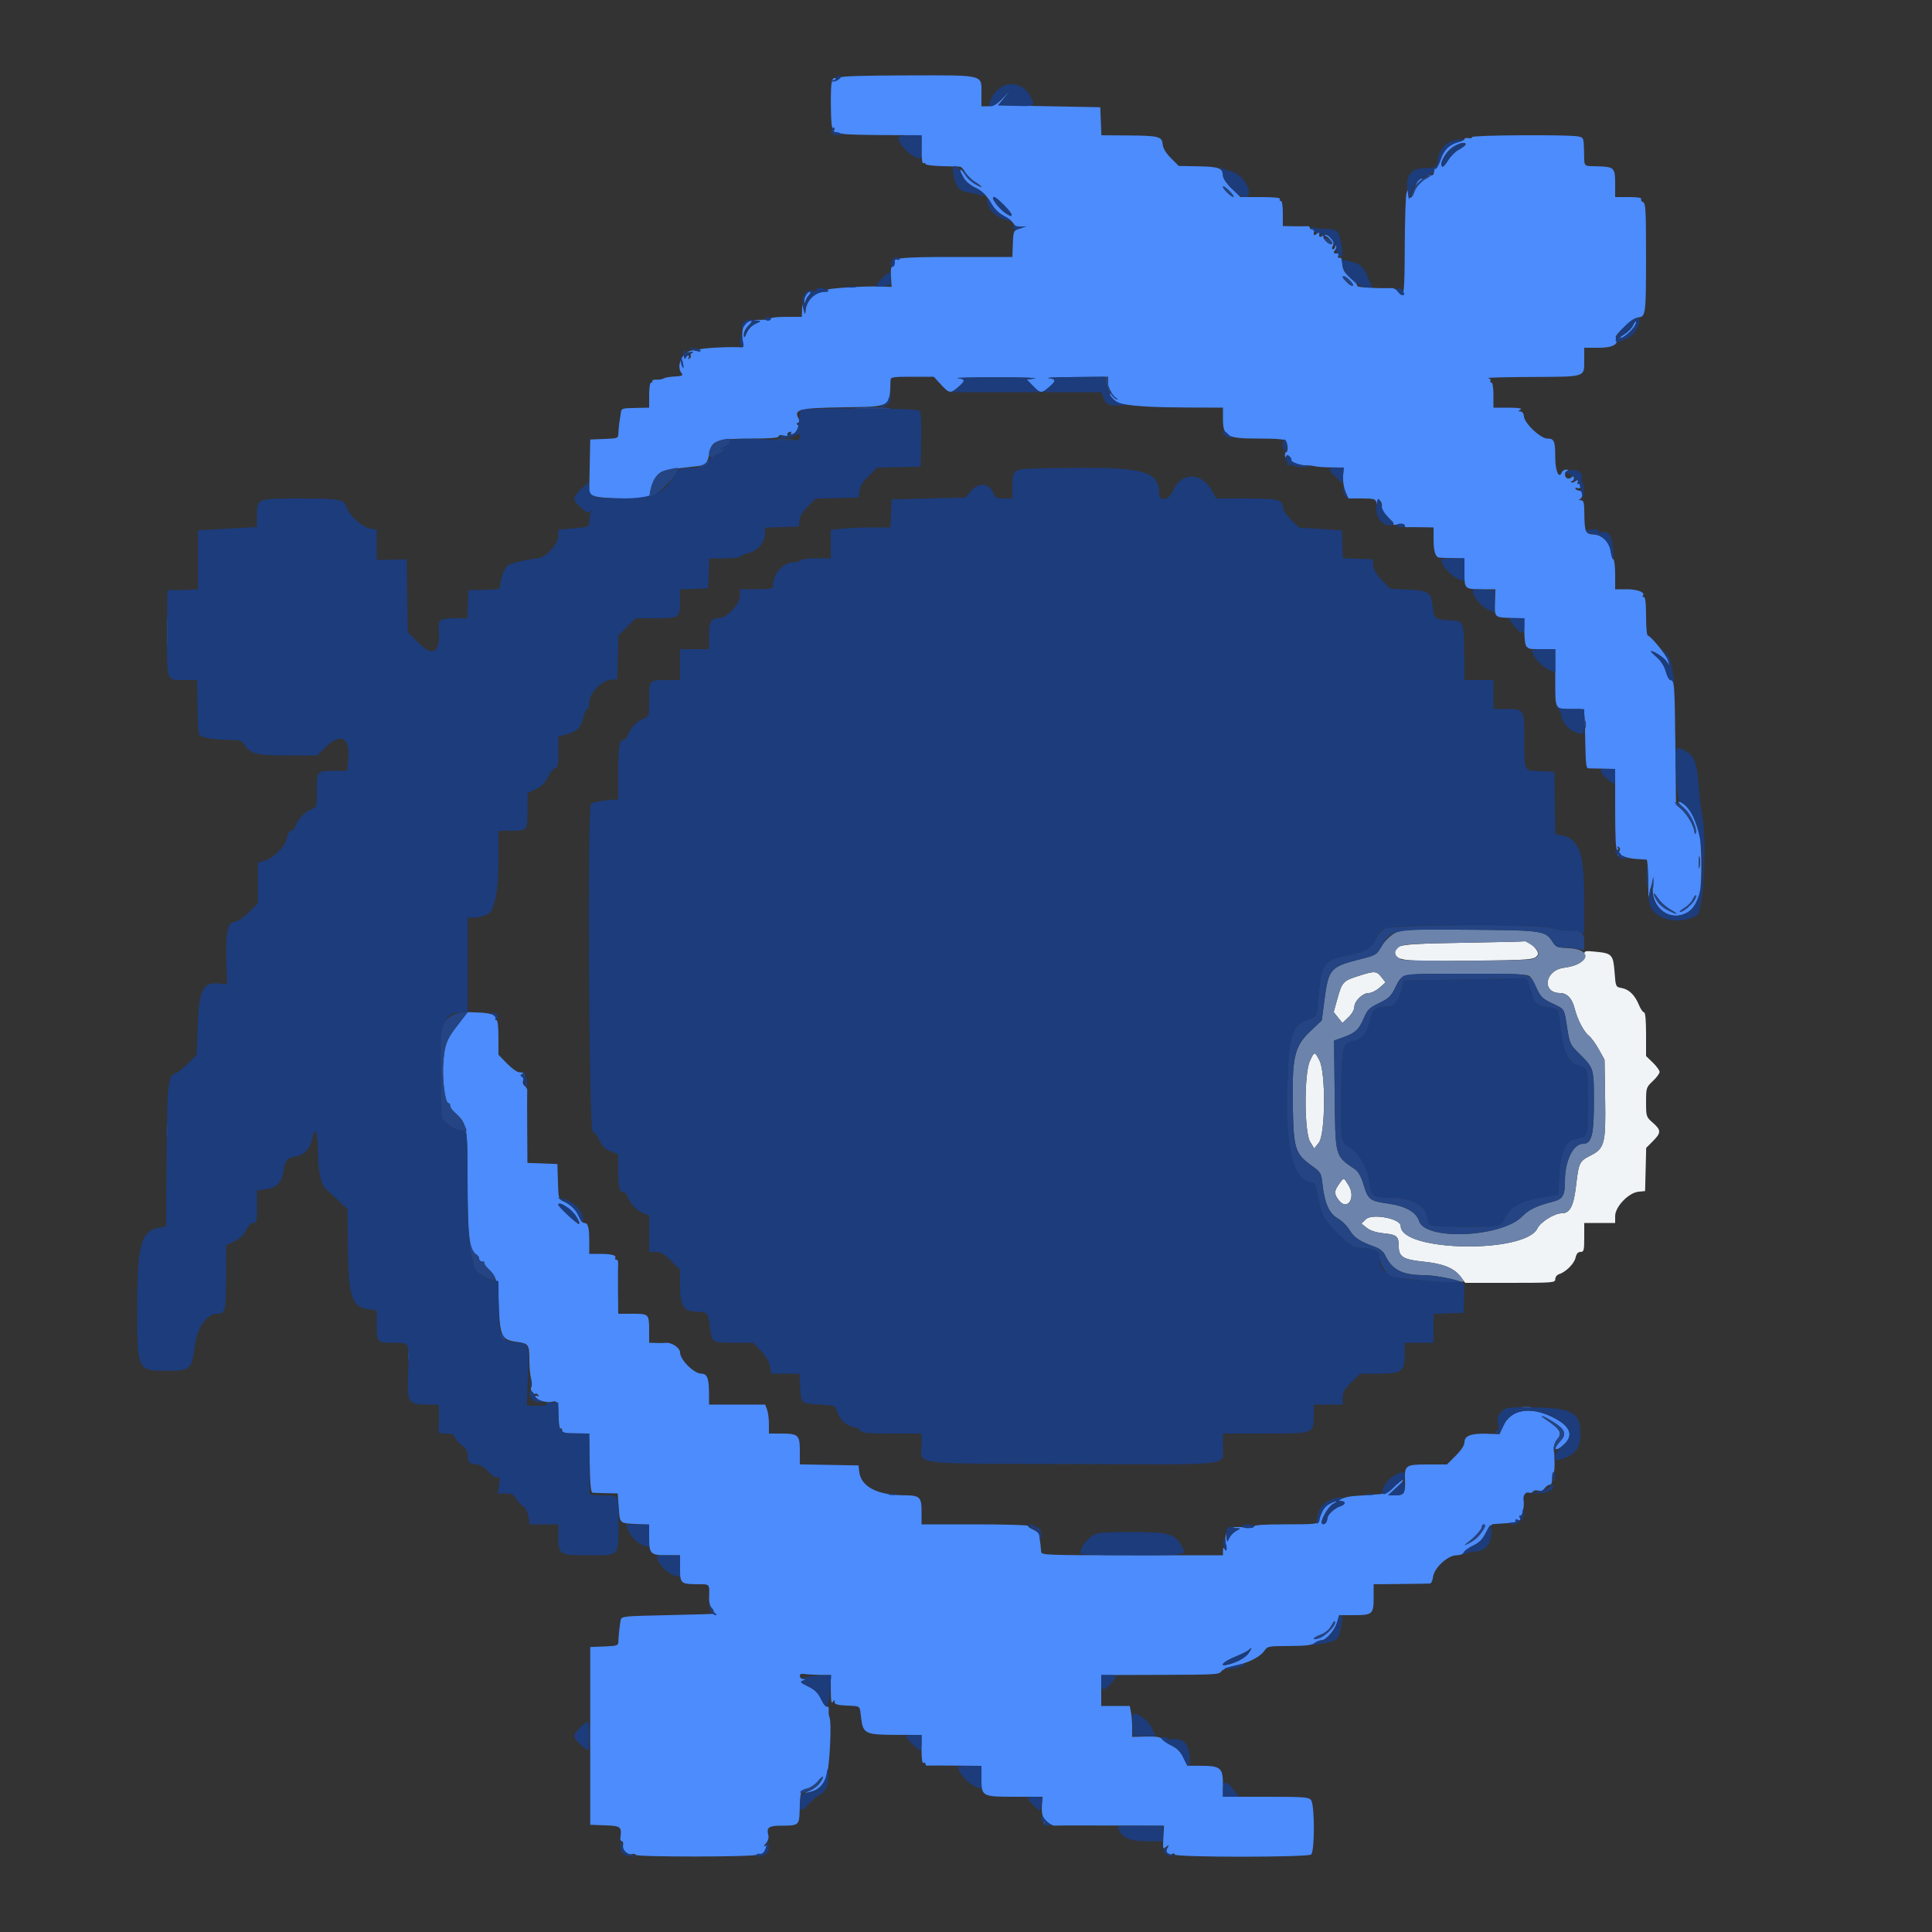 <svg id="svg" version="1.1" xmlns="http://www.w3.org/2000/svg" xmlns:xlink="http://www.w3.org/1999/xlink" width="400" height="400" viewBox="0, 0, 400,400"><rect x="0" y="0" width="400" height="400" fill="#333333" stroke="none"/><g id="svgg"><path id="path0" d="M174.000 16.045 C 174.000 16.270,173.661 16.346,173.247 16.215 C 172.151 15.867,171.981 16.677,172.028 22.052 C 172.057 25.350,172.202 26.722,172.503 26.536 C 172.765 26.374,172.848 26.498,172.713 26.849 C 172.579 27.198,172.751 27.457,173.145 27.501 C 173.505 27.541,174.250 27.654,174.800 27.753 C 175.350 27.852,179.175 27.948,183.300 27.967 L 190.800 28.000 190.800 31.024 C 190.800 32.937,190.947 33.956,191.200 33.800 C 191.420 33.664,191.600 33.724,191.600 33.933 C 191.600 34.142,193.085 34.349,194.900 34.392 C 196.715 34.436,198.436 34.485,198.724 34.502 C 199.013 34.519,199.503 35.026,199.815 35.628 C 200.126 36.230,201.015 37.115,201.790 37.594 C 203.561 38.689,203.658 39.141,201.901 38.115 C 201.187 37.698,200.197 36.755,199.701 36.019 C 198.648 34.456,198.477 35.129,199.491 36.847 C 199.871 37.490,200.931 38.379,201.845 38.822 C 203.511 39.628,204.154 40.290,205.595 42.684 C 206.021 43.390,207.051 44.320,207.884 44.751 C 208.718 45.181,209.612 45.886,209.872 46.317 C 210.207 46.873,210.671 47.056,211.472 46.948 C 212.447 46.816,212.410 46.864,211.200 47.298 C 209.710 47.832,209.801 47.563,209.646 51.900 L 209.600 53.200 197.974 53.200 C 186.299 53.200,184.590 53.386,185.058 54.606 C 185.183 54.933,185.070 55.200,184.806 55.200 C 184.476 55.200,184.369 55.858,184.463 57.300 L 184.600 59.400 182.600 59.325 C 178.928 59.187,170.742 59.716,171.278 60.057 C 171.641 60.287,171.521 60.390,170.880 60.394 C 168.715 60.408,166.875 62.247,166.753 64.519 C 166.716 65.210,166.639 65.141,166.400 64.200 L 166.095 63.000 166.047 64.300 L 166.000 65.600 162.800 65.600 C 161.040 65.600,159.600 65.745,159.600 65.921 C 159.600 66.098,158.594 66.233,157.365 66.221 C 154.390 66.193,153.400 67.249,153.736 70.092 C 153.860 71.134,153.835 71.969,153.680 71.946 C 151.888 71.685,144.314 72.090,144.800 72.421 C 145.233 72.716,144.981 72.757,143.896 72.570 C 141.662 72.183,139.706 75.600,141.159 77.351 C 141.481 77.738,141.150 77.874,139.701 77.949 C 138.670 78.002,137.641 78.181,137.413 78.345 C 137.186 78.510,136.517 78.627,135.927 78.604 C 135.337 78.582,134.942 78.707,135.051 78.882 C 135.159 79.057,135.057 79.200,134.824 79.200 C 134.569 79.200,134.400 80.237,134.400 81.800 L 134.400 84.400 132.000 84.450 C 128.609 84.521,128.682 84.497,128.517 85.600 C 128.435 86.150,128.300 87.050,128.217 87.600 C 128.133 88.150,128.050 89.087,128.032 89.682 C 128.001 90.745,127.947 90.767,125.100 90.882 L 122.200 91.000 122.089 96.657 L 121.979 102.314 123.249 102.757 C 123.948 103.001,126.734 103.200,129.442 103.200 L 134.364 103.200 134.634 101.700 C 134.989 99.721,135.917 98.166,137.050 97.650 C 137.876 97.274,138.777 97.130,143.600 96.604 C 146.294 96.310,146.420 96.187,147.010 93.263 C 147.423 91.216,148.872 90.800,155.587 90.800 C 159.428 90.800,161.200 90.660,161.200 90.357 C 161.200 90.080,161.588 90.011,162.234 90.173 C 162.838 90.324,163.171 90.277,163.036 90.058 C 162.909 89.852,163.083 89.577,163.423 89.446 C 163.777 89.311,163.937 89.378,163.797 89.605 C 163.298 90.413,164.378 89.967,164.971 89.120 C 165.399 88.509,165.453 88.156,165.149 87.968 C 164.845 87.780,164.866 87.645,165.219 87.527 C 165.594 87.402,165.618 87.161,165.311 86.612 C 164.282 84.773,165.504 84.469,174.489 84.329 C 184.635 84.171,184.200 84.419,184.378 78.700 C 184.398 78.076,184.887 78.000,188.861 78.000 L 193.323 78.000 194.800 79.600 C 196.542 81.487,196.757 81.521,198.369 80.164 C 199.931 78.850,199.918 78.490,198.300 78.289 C 197.585 78.201,201.230 78.125,206.400 78.121 C 211.570 78.117,215.080 78.223,214.200 78.358 L 212.600 78.602 213.869 79.901 C 215.401 81.468,215.601 81.484,217.169 80.164 C 218.731 78.850,218.718 78.490,217.100 78.289 C 216.385 78.201,218.865 78.099,222.611 78.064 L 229.421 78.000 229.400 79.568 C 229.389 80.456,229.544 81.035,229.758 80.903 C 229.966 80.774,230.028 80.951,229.895 81.297 C 229.019 83.579,232.895 84.324,245.900 84.373 L 253.200 84.400 253.200 86.654 C 253.200 90.387,253.937 90.800,260.597 90.800 C 264.330 90.800,266.043 90.945,266.249 91.280 C 266.654 91.934,266.700 93.600,266.313 93.600 C 266.141 93.600,266.014 93.915,266.032 94.300 C 266.050 94.698,266.148 94.790,266.261 94.512 C 266.417 94.127,266.571 94.127,266.987 94.512 C 267.278 94.780,267.447 95.114,267.363 95.254 C 267.141 95.622,269.229 96.372,270.400 96.345 C 270.950 96.332,271.760 96.415,272.200 96.530 C 272.640 96.645,274.171 96.753,275.603 96.769 L 278.206 96.800 278.068 98.530 C 277.991 99.495,278.202 100.909,278.545 101.730 L 279.159 103.200 281.950 103.200 C 284.272 103.200,284.772 103.318,284.924 103.900 C 285.095 104.553,285.110 104.552,285.154 103.884 C 285.191 103.302,285.300 103.262,285.739 103.672 C 286.036 103.950,286.196 104.494,286.094 104.883 C 285.979 105.323,286.434 106.114,287.301 106.981 C 288.067 107.747,288.595 108.471,288.476 108.591 C 288.356 108.710,288.830 108.694,289.529 108.554 C 290.354 108.389,290.800 108.458,290.800 108.750 C 290.800 108.997,290.935 109.179,291.100 109.153 C 291.265 109.127,292.615 109.127,294.100 109.153 L 296.800 109.200 296.806 111.700 C 296.812 114.175,297.183 115.353,297.985 115.450 C 298.213 115.478,299.480 115.522,300.800 115.550 L 303.200 115.600 303.200 118.557 C 303.200 121.993,303.207 122.000,307.033 122.000 L 309.600 122.000 309.529 124.595 C 309.435 127.985,309.262 127.842,313.600 127.950 L 315.600 128.000 315.600 130.751 C 315.600 132.464,315.789 133.659,316.100 133.917 C 316.699 134.414,316.597 134.400,319.600 134.400 L 322.000 134.400 322.000 140.357 C 322.000 147.147,321.804 146.800,325.633 146.800 C 328.360 146.800,328.049 146.002,328.206 153.400 C 328.316 158.550,328.388 159.091,328.967 159.081 C 329.205 159.077,330.525 159.102,331.900 159.137 L 334.400 159.200 334.400 167.600 C 334.400 173.245,334.539 176.000,334.824 176.000 C 335.057 176.000,335.119 175.792,334.962 175.538 C 334.785 175.252,334.852 175.185,335.139 175.362 C 335.487 175.577,335.489 175.867,335.147 176.524 C 334.897 177.006,334.830 177.271,334.998 177.114 C 335.167 176.957,335.687 177.032,336.153 177.282 C 336.619 177.532,337.810 177.784,338.800 177.842 C 339.790 177.900,340.735 177.959,340.900 177.974 C 341.065 177.988,341.220 179.755,341.245 181.900 L 341.290 185.800 341.834 183.600 L 342.378 181.400 342.202 183.546 C 341.710 189.568,348.632 191.935,351.481 186.718 C 352.508 184.836,352.519 174.063,351.497 170.742 C 350.839 168.603,348.684 166.000,347.572 166.000 C 347.352 166.000,347.797 166.548,348.560 167.219 C 349.986 168.471,351.451 171.529,351.075 172.471 C 350.937 172.816,350.852 172.751,350.832 172.284 C 350.780 171.120,349.320 168.573,348.118 167.550 L 347.000 166.600 346.869 154.400 C 346.733 141.705,346.665 140.800,345.856 140.800 C 345.586 140.800,345.156 140.015,344.899 139.056 C 344.597 137.924,343.931 136.871,343.003 136.056 C 342.216 135.365,341.677 134.800,341.806 134.800 C 342.441 134.800,344.428 136.100,345.013 136.898 L 345.674 137.800 345.387 136.800 C 345.068 135.691,341.750 131.600,341.169 131.600 C 340.966 131.600,340.800 129.800,340.800 127.600 C 340.800 124.819,340.658 123.600,340.333 123.600 C 340.077 123.600,339.978 123.489,340.114 123.352 C 340.775 122.692,339.094 122.000,336.829 122.000 L 334.400 122.000 334.400 119.024 C 334.400 117.387,334.244 115.951,334.053 115.832 C 333.861 115.714,333.595 114.928,333.460 114.086 C 333.152 112.159,331.697 110.746,329.935 110.663 C 328.272 110.585,328.063 110.129,328.028 106.500 C 328.004 104.028,327.897 103.595,327.300 103.568 C 326.882 103.550,326.801 103.456,327.100 103.335 C 327.794 103.055,327.730 101.600,327.024 101.600 C 326.707 101.600,326.337 101.422,326.203 101.205 C 326.063 100.978,326.223 100.911,326.579 101.047 C 326.987 101.204,327.200 101.057,327.200 100.619 C 327.200 100.253,327.022 100.063,326.805 100.197 C 326.567 100.344,326.517 100.154,326.679 99.721 C 326.918 99.084,326.870 99.065,326.265 99.557 C 325.889 99.863,325.465 99.998,325.324 99.857 C 325.182 99.716,325.247 99.600,325.467 99.600 C 325.687 99.600,325.867 99.333,325.867 99.006 C 325.867 98.567,325.733 98.524,325.351 98.841 C 325.067 99.076,324.647 99.153,324.418 99.011 C 323.842 98.655,323.893 97.710,324.500 97.465 C 324.794 97.346,324.706 97.250,324.287 97.232 C 323.896 97.214,323.470 97.475,323.341 97.810 C 322.780 99.271,322.000 97.509,322.000 94.784 C 322.000 91.314,321.789 90.800,320.368 90.800 C 318.938 90.800,315.629 87.657,315.507 86.184 C 315.459 85.606,315.173 85.197,314.813 85.194 C 314.271 85.188,314.270 85.143,314.800 84.800 C 315.216 84.531,314.449 84.410,312.300 84.406 L 309.200 84.400 309.200 81.800 C 309.200 80.237,309.031 79.200,308.776 79.200 C 308.543 79.200,308.456 79.034,308.581 78.830 C 308.707 78.627,308.493 78.378,308.105 78.277 C 307.717 78.176,311.819 78.072,317.220 78.046 C 328.466 77.993,328.000 78.146,328.000 74.520 L 328.000 72.000 331.013 72.000 C 333.993 72.000,335.303 71.213,334.525 69.892 C 334.208 69.356,338.156 65.807,339.165 65.721 C 340.726 65.587,340.787 65.119,340.794 53.343 C 340.799 43.499,340.721 42.055,340.175 41.846 C 339.831 41.714,339.661 41.424,339.798 41.203 C 339.956 40.947,339.017 40.800,337.224 40.800 L 334.400 40.800 334.400 38.049 C 334.400 34.733,334.206 34.537,330.809 34.432 C 327.688 34.335,328.047 34.728,327.961 31.322 C 327.890 28.506,327.878 28.476,326.695 28.239 C 324.689 27.838,304.800 27.963,304.800 28.377 C 304.800 28.584,304.440 28.685,304.000 28.600 C 303.560 28.515,303.200 28.601,303.200 28.791 C 303.200 28.981,302.668 29.253,302.019 29.396 C 300.159 29.804,298.916 31.044,298.197 33.208 C 297.832 34.307,297.364 35.101,297.157 34.973 C 296.950 34.845,296.806 34.889,296.837 35.070 C 297.000 36.008,296.745 36.465,296.179 36.247 C 295.838 36.116,295.657 36.168,295.777 36.363 C 296.027 36.768,294.890 37.303,294.409 37.006 C 293.924 36.706,293.077 37.918,292.952 39.089 C 292.772 40.779,291.611 41.694,291.560 40.186 C 291.521 39.016,291.516 39.014,291.200 40.000 C 291.024 40.550,290.862 45.545,290.840 51.100 C 290.800 61.100,290.660 62.077,289.498 60.419 C 289.198 59.990,288.602 59.645,288.176 59.653 C 284.692 59.719,280.829 59.477,280.998 59.204 C 281.111 59.020,280.489 58.269,279.614 57.535 C 278.338 56.464,278.006 55.902,277.930 54.689 C 277.866 53.676,277.671 53.241,277.338 53.368 C 277.028 53.487,276.927 53.334,277.069 52.963 C 277.195 52.635,277.141 52.396,276.949 52.431 C 276.124 52.582,275.936 52.359,276.408 51.790 C 276.686 51.455,276.798 51.065,276.657 50.924 C 276.516 50.782,276.400 50.877,276.400 51.133 C 276.400 51.390,276.214 51.600,275.986 51.600 C 275.706 51.600,275.701 51.359,275.970 50.855 C 276.546 49.779,274.722 48.034,273.812 48.790 C 273.236 49.268,273.015 49.074,273.175 48.232 C 273.214 48.030,272.965 48.097,272.623 48.381 C 272.105 48.811,272.000 48.794,272.000 48.282 C 272.000 47.944,272.225 47.563,272.500 47.437 C 272.775 47.311,272.595 47.308,272.100 47.431 C 271.573 47.561,271.200 47.470,271.200 47.209 C 271.200 46.965,270.975 46.794,270.700 46.830 C 270.425 46.866,269.165 46.873,267.900 46.847 L 265.600 46.800 265.600 44.200 C 265.600 42.637,265.431 41.600,265.176 41.600 C 264.943 41.600,264.864 41.420,265.000 41.200 C 265.159 40.943,263.743 40.800,261.039 40.800 L 256.831 40.800 255.015 39.036 C 253.966 38.016,253.200 36.907,253.200 36.407 C 253.200 34.818,252.394 34.505,248.107 34.432 L 244.056 34.362 242.452 32.757 C 241.389 31.695,240.805 30.727,240.724 29.892 C 240.562 28.245,239.940 28.090,233.318 28.040 L 228.035 28.000 227.918 25.100 L 227.800 22.200 217.224 22.000 L 206.648 21.800 207.976 20.200 L 209.305 18.600 207.638 20.300 C 206.312 21.652,205.687 22.000,204.586 22.000 L 203.200 22.000 203.200 19.462 C 203.200 15.362,204.063 15.579,187.859 15.610 C 178.713 15.628,174.000 15.776,174.000 16.045 M303.398 30.003 C 303.261 30.224,302.620 30.680,301.972 31.014 C 301.325 31.349,300.309 32.383,299.715 33.311 C 298.941 34.519,298.593 34.808,298.493 34.327 C 298.270 33.265,299.518 31.238,300.919 30.384 C 302.271 29.559,303.819 29.322,303.398 30.003 M255.394 40.739 C 255.130 41.003,253.200 39.170,253.200 38.655 C 253.200 38.433,253.738 38.766,254.396 39.396 C 255.054 40.026,255.503 40.631,255.394 40.739 M207.992 42.592 C 209.903 44.539,209.952 45.390,208.076 44.054 C 207.020 43.302,205.600 41.559,205.600 41.014 C 205.600 40.440,206.393 40.963,207.992 42.592 M275.339 49.532 C 275.703 49.935,275.881 50.386,275.733 50.533 C 275.436 50.830,274.000 49.674,274.000 49.138 C 274.000 48.571,274.639 48.759,275.339 49.532 M279.600 58.200 C 280.710 59.381,279.967 59.567,278.800 58.400 C 278.360 57.960,278.000 57.510,278.000 57.400 C 278.000 56.912,278.736 57.280,279.600 58.200 M166.788 61.222 C 166.546 61.674,166.436 62.259,166.542 62.522 C 166.671 62.838,166.748 62.807,166.768 62.431 C 166.786 62.119,167.098 61.534,167.462 61.131 C 167.835 60.719,167.929 60.400,167.676 60.400 C 167.430 60.400,167.030 60.770,166.788 61.222 M156.486 67.002 C 155.678 67.353,154.953 68.078,154.602 68.886 C 154.115 70.006,154.029 70.065,154.016 69.282 C 153.995 68.098,155.698 66.395,156.882 66.416 C 157.665 66.429,157.606 66.515,156.486 67.002 M338.073 67.399 C 337.822 67.951,337.028 68.761,336.308 69.199 C 335.589 69.638,335.201 69.998,335.446 69.999 C 336.474 70.002,339.227 67.094,338.697 66.564 C 338.605 66.472,338.324 66.848,338.073 67.399 M143.298 73.066 C 143.021 73.177,142.889 73.421,143.004 73.607 C 143.119 73.793,143.002 74.075,142.745 74.234 C 142.452 74.415,142.384 74.350,142.562 74.062 C 142.719 73.808,142.672 73.600,142.457 73.600 C 142.242 73.600,141.976 73.825,141.865 74.100 C 141.739 74.412,141.651 74.349,141.632 73.933 C 141.599 73.244,142.158 72.863,143.200 72.863 C 143.605 72.863,143.637 72.929,143.298 73.066 M351.887 179.495 C 351.795 180.103,351.717 179.700,351.714 178.600 C 351.711 177.500,351.787 177.003,351.882 177.495 C 351.977 177.986,351.979 178.886,351.887 179.495 M345.812 188.287 C 347.786 189.406,347.329 189.486,345.192 188.396 C 344.326 187.954,343.343 187.063,343.008 186.416 C 342.112 184.683,342.268 184.487,343.312 186.035 C 343.813 186.779,344.938 187.793,345.812 188.287 M350.835 186.335 C 350.329 187.280,348.485 188.801,347.846 188.799 C 347.601 188.798,347.989 188.438,348.708 187.999 C 349.428 187.561,350.222 186.751,350.473 186.199 C 350.724 185.648,351.005 185.272,351.097 185.364 C 351.189 185.456,351.071 185.893,350.835 186.335 M95.027 211.872 C 92.528 215.053,92.110 216.085,91.783 219.877 C 91.494 223.229,92.139 228.400,92.845 228.400 C 93.040 228.400,93.200 228.642,93.200 228.938 C 93.200 229.234,93.583 229.819,94.052 230.238 C 96.733 232.636,96.800 232.986,96.800 244.630 C 96.800 255.695,97.223 259.216,98.618 259.752 C 98.938 259.874,99.200 260.251,99.200 260.587 C 99.200 260.924,99.500 261.200,99.867 261.200 C 100.233 261.200,100.424 261.309,100.291 261.442 C 100.158 261.575,100.449 262.070,100.938 262.542 C 102.831 264.370,103.078 265.202,103.278 270.415 C 103.518 276.653,103.886 277.401,106.924 277.814 C 109.459 278.159,109.586 278.340,109.594 281.603 C 109.597 283.034,109.761 284.765,109.957 285.449 C 110.153 286.133,110.171 286.924,109.996 287.206 C 109.669 287.736,110.389 288.843,110.872 288.551 C 111.022 288.461,111.275 288.598,111.434 288.855 C 111.615 289.148,111.550 289.216,111.262 289.038 C 111.008 288.881,110.800 288.922,110.800 289.128 C 110.800 289.744,113.110 290.509,114.168 290.244 C 115.447 289.923,115.577 290.196,115.646 293.344 C 115.677 294.796,115.860 295.887,116.051 295.768 C 116.243 295.650,116.400 295.833,116.400 296.176 C 116.400 296.519,116.535 296.779,116.700 296.753 C 116.865 296.727,118.120 296.727,119.490 296.753 L 121.979 296.800 122.090 302.900 C 122.171 307.421,122.329 309.013,122.700 309.050 C 122.975 309.078,124.256 309.123,125.546 309.150 L 127.893 309.200 128.094 312.014 C 128.340 315.456,128.225 315.341,131.621 315.533 L 134.400 315.690 134.400 318.365 C 134.400 321.724,134.679 322.000,138.080 322.000 L 140.800 322.000 140.800 324.753 C 140.800 327.901,140.900 327.985,144.700 327.995 C 146.963 328.000,146.915 327.941,146.810 330.645 C 146.771 331.656,146.980 332.523,147.354 332.897 C 147.688 333.231,147.850 333.616,147.714 333.752 C 147.578 333.889,147.722 334.040,148.033 334.089 C 148.345 334.139,144.117 334.274,138.638 334.389 C 129.082 334.591,128.669 334.633,128.514 335.400 C 128.308 336.419,128.054 338.739,128.024 339.882 C 128.002 340.698,127.780 340.774,125.100 340.882 L 122.200 341.000 122.200 359.400 L 122.200 377.800 125.300 377.917 C 128.601 378.041,128.757 378.180,128.430 380.700 C 128.394 380.975,128.542 381.200,128.759 381.200 C 128.977 381.200,129.085 381.558,129.001 381.995 C 128.805 383.015,129.900 384.119,130.860 383.869 C 131.267 383.762,131.600 383.833,131.600 384.027 C 131.600 384.502,156.303 384.480,156.597 384.005 C 156.723 383.801,157.076 383.731,157.382 383.848 C 157.690 383.967,158.131 383.703,158.369 383.257 C 158.935 382.200,158.914 381.886,158.300 382.245 C 158.025 382.406,158.138 382.152,158.550 381.682 C 159.011 381.156,159.214 380.498,159.077 379.975 C 158.662 378.385,159.140 378.000,161.543 377.995 C 165.394 377.985,165.469 377.927,165.560 374.869 C 165.679 370.841,165.738 370.667,167.103 370.313 C 167.780 370.138,168.799 369.442,169.367 368.766 C 170.507 367.411,170.777 367.684,169.749 369.152 C 169.390 369.663,168.535 370.342,167.849 370.661 L 166.600 371.240 167.800 370.990 C 169.527 370.631,170.685 369.372,171.241 367.251 C 171.802 365.108,172.186 356.619,171.766 355.654 C 171.609 355.294,171.523 354.575,171.575 354.055 C 171.629 353.511,171.500 353.214,171.271 353.356 C 171.052 353.492,170.485 352.803,170.012 351.825 C 169.356 350.470,168.713 349.836,167.305 349.154 C 165.740 348.397,165.576 348.214,166.229 347.958 C 166.903 347.694,166.912 347.653,166.300 347.628 C 165.915 347.613,165.600 347.331,165.600 347.003 C 165.600 346.600,165.893 346.460,166.500 346.573 C 166.995 346.665,168.435 346.754,169.700 346.770 L 172.000 346.800 172.006 349.900 C 172.010 352.049,172.131 352.816,172.400 352.400 C 172.744 351.867,172.788 351.868,172.794 352.403 C 172.799 352.862,173.394 353.035,175.290 353.126 C 178.267 353.270,177.969 353.019,178.279 355.635 C 178.670 358.942,179.135 359.171,185.500 359.187 L 190.800 359.200 190.800 362.224 C 190.800 364.137,190.947 365.156,191.200 365.000 C 191.420 364.864,191.600 364.943,191.600 365.176 C 191.600 365.409,191.735 365.579,191.900 365.553 C 192.065 365.527,194.675 365.527,197.700 365.553 L 203.200 365.600 203.200 368.171 C 203.200 371.952,203.288 372.000,210.154 372.000 L 215.850 372.000 215.712 373.843 C 215.636 374.856,215.775 375.929,216.021 376.225 C 216.267 376.522,216.336 376.981,216.173 377.244 C 215.981 377.554,216.046 377.619,216.356 377.427 C 216.619 377.264,217.084 377.338,217.388 377.590 C 217.692 377.842,218.179 378.016,218.470 377.977 C 218.762 377.937,223.950 377.926,230.000 377.952 L 241.000 377.999 240.860 380.481 C 240.729 382.813,240.763 382.929,241.426 382.382 C 242.075 381.846,242.095 381.868,241.673 382.660 C 241.198 383.551,241.983 384.305,242.836 383.778 C 243.036 383.654,243.200 383.735,243.200 383.959 C 243.200 384.562,270.724 384.561,271.450 383.958 C 272.218 383.321,272.212 373.712,271.443 372.700 C 270.965 372.070,270.021 372.000,262.056 372.000 L 253.200 372.000 253.200 369.462 C 253.200 366.047,252.694 365.605,248.769 365.586 L 245.800 365.571 245.000 363.886 C 244.442 362.709,243.718 361.958,242.605 361.400 C 241.728 360.960,240.807 360.342,240.558 360.028 C 240.229 359.612,239.322 359.476,237.252 359.532 L 234.400 359.608 234.400 357.654 C 234.400 356.579,234.288 355.138,234.150 354.450 L 233.900 353.200 230.950 353.200 L 228.000 353.200 228.000 350.000 L 228.000 346.800 239.300 346.767 C 252.265 346.728,252.371 346.722,252.960 345.942 C 253.202 345.621,254.480 345.124,255.800 344.837 C 258.631 344.222,260.969 343.012,261.813 341.724 C 262.385 340.851,262.665 340.799,266.909 340.787 C 270.223 340.778,271.604 340.621,272.176 340.187 C 272.604 339.864,273.245 339.600,273.602 339.600 C 274.576 339.600,276.377 337.518,276.834 335.862 L 277.238 334.400 280.339 334.400 C 284.169 334.400,284.400 334.191,284.400 330.720 L 284.400 328.000 290.000 327.950 C 293.080 327.923,295.813 327.878,296.074 327.850 C 296.334 327.822,296.615 327.212,296.697 326.493 C 296.908 324.643,299.721 322.024,301.513 322.010 C 302.284 322.004,302.917 321.760,303.048 321.418 C 303.171 321.098,304.055 320.458,305.012 319.994 C 306.309 319.367,306.971 318.700,307.612 317.376 C 308.084 316.399,308.770 315.578,309.136 315.551 C 309.501 315.524,310.340 315.468,311.000 315.426 C 313.723 315.252,314.036 315.183,313.803 314.805 C 313.657 314.569,313.838 314.516,314.249 314.674 C 314.784 314.879,314.879 314.784,314.674 314.249 C 314.528 313.869,314.567 313.656,314.761 313.776 C 315.166 314.026,315.645 311.787,315.441 310.600 C 315.269 309.606,315.882 308.780,316.589 309.051 C 316.880 309.163,317.242 309.055,317.393 308.811 C 317.544 308.567,318.025 308.481,318.463 308.620 C 318.990 308.787,319.441 308.624,319.797 308.136 C 320.093 307.731,320.575 307.396,320.868 307.391 C 321.211 307.386,321.379 306.925,321.341 306.091 C 321.309 305.381,321.444 304.800,321.641 304.800 C 321.839 304.800,321.921 303.465,321.824 301.833 C 321.675 299.313,321.765 298.732,322.424 297.972 C 323.519 296.709,323.034 295.883,320.011 293.861 C 318.217 292.662,319.689 293.174,321.648 294.431 C 324.104 296.007,324.414 296.924,322.995 298.405 C 321.478 299.989,321.906 300.671,323.553 299.295 C 325.983 297.267,325.241 295.262,321.359 293.362 C 316.720 291.093,312.748 291.842,311.210 295.276 L 310.467 296.936 307.924 296.844 C 304.636 296.724,303.200 297.252,303.200 298.580 C 303.200 299.232,302.571 300.208,301.389 301.389 L 299.579 303.200 295.638 303.200 C 291.011 303.200,290.778 303.359,290.887 306.440 C 290.984 309.173,290.708 309.604,288.876 309.584 L 287.400 309.567 289.151 307.984 C 290.115 307.113,290.708 306.400,290.471 306.400 C 290.233 306.400,289.415 307.042,288.653 307.827 C 287.387 309.130,287.030 309.270,284.533 309.441 C 283.030 309.544,281.070 309.684,280.178 309.751 C 278.448 309.881,276.337 310.764,277.700 310.788 C 278.638 310.804,278.593 311.485,277.633 311.790 C 276.335 312.202,274.800 313.619,274.800 314.405 C 274.800 315.191,274.113 315.846,273.711 315.444 C 273.256 314.989,274.954 311.944,275.972 311.391 C 277.340 310.647,276.673 310.638,275.236 311.381 C 274.229 311.902,273.782 312.622,273.050 314.900 C 272.848 315.529,272.158 315.600,266.213 315.600 C 261.615 315.600,259.600 315.736,259.600 316.046 C 259.600 316.353,258.921 316.407,257.426 316.221 C 254.433 315.847,253.398 316.788,253.777 319.539 C 253.960 320.869,253.916 321.229,253.623 320.800 C 253.286 320.307,253.211 320.361,253.206 321.100 L 253.200 322.000 234.400 322.000 C 216.774 322.000,215.598 321.956,215.568 321.300 C 215.539 320.678,215.355 319.126,215.141 317.704 C 215.100 317.431,214.557 316.982,213.933 316.706 C 213.310 316.430,212.800 316.069,212.800 315.902 C 212.800 315.736,207.850 315.600,201.800 315.600 L 190.800 315.600 190.800 313.080 C 190.800 309.884,190.499 309.605,187.020 309.577 C 181.587 309.533,178.244 307.754,177.899 304.724 L 177.748 303.400 171.674 303.290 L 165.600 303.179 165.600 300.404 C 165.600 297.089,165.281 296.800,161.626 296.800 L 159.200 296.800 159.200 294.826 C 159.200 293.740,159.024 292.390,158.810 291.826 L 158.420 290.800 152.610 290.800 L 146.800 290.800 146.800 288.850 C 146.800 285.372,146.450 284.400,145.197 284.400 C 143.696 284.400,140.800 281.524,140.800 280.033 C 140.800 279.027,138.951 277.820,137.737 278.035 C 137.552 278.068,136.725 278.073,135.900 278.047 L 134.400 278.000 134.400 275.633 C 134.400 272.030,134.371 272.000,130.957 272.000 L 128.000 272.000 127.954 267.100 C 127.929 264.405,127.940 261.885,127.979 261.500 C 128.018 261.115,127.848 260.800,127.602 260.800 C 127.355 260.800,127.252 260.639,127.374 260.442 C 127.710 259.899,126.571 259.600,124.167 259.600 L 122.000 259.600 122.000 257.033 C 122.000 254.099,121.753 253.200,120.947 253.200 C 120.635 253.200,120.193 252.705,119.963 252.100 C 119.413 250.647,118.188 249.375,116.775 248.790 C 115.645 248.322,115.627 248.263,115.514 244.657 L 115.400 241.000 112.300 240.883 L 109.200 240.766 109.153 233.483 C 109.127 229.477,109.129 225.999,109.158 225.753 C 109.187 225.508,108.948 225.089,108.627 224.822 C 108.208 224.474,108.143 224.077,108.396 223.410 C 108.802 222.343,108.583 222.000,107.498 222.000 C 107.075 222.000,105.935 221.183,104.964 220.185 L 103.200 218.369 103.200 214.785 C 103.200 212.528,103.043 211.200,102.776 211.200 C 102.543 211.200,102.458 211.029,102.588 210.820 C 102.966 210.208,101.569 209.728,99.128 209.633 L 96.855 209.545 95.027 211.872 M117.481 249.984 C 118.659 250.703,120.288 253.045,119.887 253.446 C 119.692 253.641,115.600 249.824,115.600 249.446 C 115.600 249.018,116.160 249.179,117.481 249.984 M315.100 291.482 C 315.595 291.578,316.405 291.578,316.900 291.482 C 317.395 291.387,316.990 291.309,316.000 291.309 C 315.010 291.309,314.605 291.387,315.100 291.482 M307.051 316.701 C 306.389 317.981,305.407 318.904,304.000 319.571 C 303.051 320.020,303.041 320.013,303.800 319.427 C 305.398 318.193,306.800 316.655,306.800 316.133 C 306.800 315.840,306.985 315.600,307.210 315.600 C 307.452 315.600,307.387 316.052,307.051 316.701 M256.008 316.914 C 255.462 317.190,254.790 317.862,254.514 318.408 C 254.094 319.237,254.011 319.273,254.006 318.631 C 253.998 317.582,255.144 316.399,256.162 316.406 C 256.932 316.411,256.920 316.452,256.008 316.914 M276.400 335.969 C 276.400 336.715,274.358 338.736,273.196 339.141 C 272.538 339.371,272.000 339.424,272.000 339.260 C 272.000 339.095,272.649 338.726,273.442 338.439 C 274.268 338.140,275.165 337.424,275.542 336.761 C 276.244 335.527,276.400 335.383,276.400 335.969 M258.586 342.166 C 257.929 343.168,256.231 344.131,254.248 344.626 C 252.205 345.135,253.243 344.023,255.767 342.997 C 257.061 342.471,258.308 341.852,258.540 341.620 C 259.237 340.923,259.255 341.144,258.586 342.166 " stroke="none" fill="#4c8cfc" fill-rule="evenodd"></path><path id="path1" d="M302.912 195.191 C 290.158 195.404,288.776 195.591,288.806 197.096 C 288.842 198.892,290.192 199.059,303.518 198.919 C 317.424 198.773,317.789 198.741,318.393 197.613 C 318.778 196.894,316.379 194.551,315.607 194.891 C 315.493 194.942,309.781 195.077,302.912 195.191 M328.000 197.797 C 328.000 199.124,326.572 199.991,323.760 200.373 C 319.788 200.912,319.140 205.600,323.037 205.600 C 324.410 205.600,325.483 206.713,325.969 208.641 C 326.582 211.077,327.880 213.591,328.966 214.445 C 329.443 214.820,330.366 216.088,331.016 217.263 L 332.200 219.400 332.328 227.600 C 332.472 236.837,332.222 237.778,329.223 239.283 C 327.046 240.376,326.844 240.788,326.350 245.126 C 325.829 249.715,325.084 251.200,323.306 251.200 C 321.839 251.200,318.934 253.009,318.319 254.306 C 315.808 259.600,290.000 259.173,290.000 253.837 C 290.000 252.285,284.040 251.160,282.735 252.465 L 281.869 253.331 282.975 254.213 C 283.710 254.799,284.897 255.180,286.518 255.349 C 289.224 255.632,289.585 255.948,289.594 258.038 C 289.603 260.217,290.515 260.778,294.765 261.217 C 298.872 261.642,301.109 262.568,302.466 264.403 L 303.350 265.600 312.675 265.600 C 321.625 265.600,322.000 265.569,322.000 264.827 C 322.000 264.402,322.361 263.939,322.802 263.799 C 324.202 263.355,325.932 261.620,326.202 260.389 C 326.381 259.574,326.705 259.200,327.232 259.200 C 327.921 259.200,328.000 258.892,328.000 256.200 L 328.000 253.200 331.200 253.200 L 334.400 253.200 334.400 251.768 C 334.400 249.841,337.201 246.924,339.238 246.730 L 340.600 246.600 340.713 242.127 L 340.826 237.654 342.213 236.267 C 343.950 234.530,343.948 233.988,342.200 232.454 C 340.831 231.251,340.800 231.158,340.800 228.185 C 340.800 225.230,340.839 225.110,342.200 223.826 C 342.970 223.100,343.600 222.247,343.600 221.931 C 343.600 221.615,342.970 220.746,342.200 220.000 L 340.800 218.643 340.800 214.122 C 340.800 211.227,340.649 209.600,340.380 209.600 C 340.148 209.600,339.681 208.925,339.341 208.100 C 338.490 206.033,337.306 204.856,335.791 204.572 C 334.510 204.332,334.510 204.332,334.282 201.306 C 334.007 197.677,333.734 197.371,330.500 197.056 C 328.044 196.817,328.000 196.830,328.000 197.797 M281.070 202.120 C 278.049 203.094,277.847 203.325,276.831 206.990 L 276.124 209.542 277.029 210.671 L 277.934 211.800 279.167 210.625 C 279.864 209.961,280.400 209.040,280.400 208.507 C 280.400 207.263,282.102 205.600,283.376 205.600 C 283.932 205.600,284.944 205.102,285.625 204.494 L 286.863 203.388 286.002 202.294 C 284.977 200.991,284.614 200.978,281.070 202.120 M271.189 219.700 C 269.984 222.356,270.027 234.383,271.249 236.388 L 272.095 237.776 273.046 236.588 C 274.406 234.888,274.515 222.178,273.192 219.584 C 272.187 217.615,272.134 217.618,271.189 219.700 M277.227 245.162 C 276.189 246.620,276.189 247.224,277.228 248.545 C 278.983 250.776,280.773 247.945,279.208 245.412 C 278.157 243.713,278.251 243.725,277.227 245.162 " stroke="none" fill="#f1f4f6" fill-rule="evenodd"></path><path id="path2" d="M173.046 16.225 C 172.911 16.575,172.601 16.724,172.341 16.564 C 172.055 16.387,171.984 16.451,172.157 16.730 C 172.454 17.211,174.000 16.518,174.000 15.904 C 174.000 15.350,173.290 15.589,173.046 16.225 M207.708 17.784 C 206.997 18.098,206.053 18.950,205.609 19.677 C 203.906 22.471,205.138 22.849,207.638 20.300 L 209.305 18.600 207.975 20.200 L 206.645 21.800 210.173 21.916 C 214.287 22.052,214.349 22.020,213.487 20.215 C 212.352 17.833,209.915 16.809,207.708 17.784 M172.200 26.800 C 171.788 27.466,172.384 28.001,173.524 27.988 C 174.451 27.977,174.503 27.919,173.897 27.566 C 173.510 27.341,173.017 27.266,172.801 27.399 C 172.578 27.537,172.512 27.374,172.647 27.021 C 172.912 26.332,172.588 26.172,172.200 26.800 M186.001 28.500 C 186.006 30.047,188.942 32.800,190.587 32.800 C 190.704 32.800,190.800 31.720,190.800 30.400 L 190.800 28.000 188.400 28.000 C 186.746 28.000,186.000 28.155,186.001 28.500 M300.085 29.403 C 298.764 29.977,297.600 31.917,297.600 33.544 C 297.600 34.415,296.862 34.800,295.193 34.800 C 292.153 34.800,290.986 36.191,291.415 39.306 L 291.695 41.341 292.201 39.867 C 292.891 37.862,293.506 37.200,295.509 36.312 C 296.450 35.895,297.126 35.403,297.012 35.219 C 296.898 35.035,297.039 34.794,297.327 34.684 C 297.614 34.573,298.061 33.774,298.321 32.907 C 298.884 31.028,299.712 30.207,301.827 29.433 C 303.106 28.964,303.213 28.854,302.400 28.844 C 301.850 28.837,300.808 29.088,300.085 29.403 M300.919 30.384 C 299.261 31.395,297.646 34.400,298.760 34.400 C 298.959 34.400,299.486 33.781,299.932 33.025 C 300.379 32.268,301.296 31.364,301.972 31.015 C 303.217 30.371,303.614 29.599,302.700 29.601 C 302.425 29.602,301.624 29.954,300.919 30.384 M197.403 36.100 C 197.802 38.574,198.547 39.525,200.297 39.791 C 201.124 39.916,202.281 40.174,202.870 40.363 C 204.604 40.922,203.814 39.775,201.788 38.794 C 200.491 38.167,199.829 37.500,199.188 36.176 C 198.037 33.797,197.026 33.754,197.403 36.100 M252.700 34.799 C 252.975 35.108,253.200 35.790,253.200 36.316 C 253.200 37.481,256.468 40.800,257.615 40.800 C 259.888 40.800,257.750 36.304,255.119 35.552 C 254.174 35.281,253.130 34.875,252.800 34.649 C 252.305 34.311,252.288 34.337,252.700 34.799 M204.418 41.320 C 204.370 43.258,205.961 44.915,208.556 45.631 C 209.949 46.015,209.519 45.586,207.257 44.334 C 206.595 43.968,205.690 42.978,205.245 42.134 C 204.747 41.190,204.429 40.877,204.418 41.320 M205.600 41.014 C 205.600 41.559,207.020 43.302,208.076 44.054 C 209.952 45.390,209.903 44.539,207.992 42.592 C 206.393 40.963,205.600 40.440,205.600 41.014 M209.733 47.018 C 209.733 47.659,210.101 47.691,211.600 47.179 L 212.600 46.838 211.600 46.907 C 211.050 46.944,210.405 46.854,210.167 46.705 C 209.928 46.557,209.733 46.697,209.733 47.018 M271.753 47.522 C 272.168 47.994,272.642 48.297,272.808 48.195 C 272.974 48.093,273.332 48.277,273.604 48.604 C 273.876 48.932,274.301 49.197,274.549 49.194 C 274.797 49.191,274.730 49.013,274.400 48.800 C 274.070 48.587,273.994 48.409,274.230 48.406 C 274.840 48.397,276.463 50.204,276.137 50.530 C 275.988 50.678,276.096 50.800,276.376 50.800 C 276.656 50.800,276.796 51.033,276.687 51.317 C 276.468 51.889,277.460 53.473,277.816 53.117 C 278.185 52.749,277.539 48.870,276.982 48.107 C 276.604 47.590,275.884 47.392,274.306 47.369 C 273.119 47.352,271.889 47.186,271.574 47.000 C 271.258 46.815,271.339 47.049,271.753 47.522 M184.880 53.680 C 184.298 54.262,184.248 55.200,184.800 55.200 C 185.180 55.200,185.369 54.609,185.231 53.851 C 185.196 53.659,185.454 53.612,185.804 53.746 C 186.173 53.888,186.339 53.824,186.197 53.595 C 185.873 53.070,185.463 53.097,184.880 53.680 M277.973 55.025 C 278.295 56.878,281.397 59.564,283.157 59.514 C 283.867 59.493,284.293 59.370,284.103 59.238 C 283.914 59.107,283.455 58.190,283.084 57.199 C 282.338 55.206,281.577 54.579,279.286 54.064 L 277.745 53.718 277.973 55.025 M182.441 57.814 C 180.911 59.557,180.885 59.451,182.800 59.269 C 184.323 59.123,184.400 59.050,184.400 57.758 C 184.400 56.036,183.992 56.048,182.441 57.814 M175.505 59.483 C 176.002 59.579,176.722 59.575,177.105 59.475 C 177.487 59.375,177.080 59.296,176.200 59.301 C 175.320 59.305,175.007 59.387,175.505 59.483 M169.010 60.016 C 169.176 60.284,168.911 60.343,168.266 60.181 C 166.713 59.791,165.820 61.401,166.328 63.674 C 166.547 64.650,166.733 65.000,166.757 64.480 C 166.861 62.244,168.730 60.409,170.919 60.394 C 171.634 60.389,171.687 60.315,171.200 60.000 C 170.388 59.475,168.683 59.488,169.010 60.016 M289.200 59.951 C 289.200 60.463,290.376 61.357,290.667 61.067 C 290.957 60.776,290.063 59.600,289.551 59.600 C 289.358 59.600,289.200 59.758,289.200 59.951 M167.462 61.131 C 167.098 61.534,166.786 62.119,166.768 62.431 C 166.748 62.807,166.671 62.838,166.542 62.522 C 166.291 61.904,167.095 60.400,167.676 60.400 C 167.929 60.400,167.835 60.719,167.462 61.131 M158.400 66.000 C 158.400 66.220,158.670 66.400,159.000 66.400 C 159.330 66.400,159.600 66.220,159.600 66.000 C 159.600 65.780,159.330 65.600,159.000 65.600 C 158.670 65.600,158.400 65.780,158.400 66.000 M336.400 67.541 C 334.737 69.258,334.012 70.800,334.867 70.800 C 335.818 70.800,338.001 69.565,338.521 68.733 C 340.519 65.538,339.107 64.744,336.400 67.541 M154.300 66.421 C 153.915 66.651,153.600 67.141,153.600 67.509 C 153.600 68.040,153.728 67.995,154.223 67.289 C 154.565 66.800,155.097 66.400,155.404 66.400 C 155.769 66.400,155.621 66.743,154.982 67.382 C 154.442 67.922,154.007 68.777,154.016 69.282 C 154.029 70.065,154.115 70.006,154.602 68.886 C 154.953 68.078,155.678 67.353,156.486 67.002 C 157.209 66.688,157.530 66.422,157.200 66.410 C 156.870 66.399,156.240 66.302,155.800 66.196 C 155.360 66.090,154.685 66.191,154.300 66.421 M338.435 67.535 C 337.929 68.480,336.085 70.001,335.446 69.999 C 335.201 69.998,335.589 69.638,336.308 69.199 C 337.028 68.761,337.822 67.951,338.073 67.399 C 338.324 66.848,338.605 66.472,338.697 66.564 C 338.789 66.656,338.671 67.093,338.435 67.535 M153.240 70.276 C 153.218 70.978,153.380 71.664,153.600 71.800 C 154.060 72.084,154.060 71.436,153.600 70.000 C 153.294 69.045,153.278 69.057,153.240 70.276 M143.400 72.400 C 144.596 72.914,145.595 72.914,144.800 72.400 C 144.470 72.187,143.840 72.022,143.400 72.034 L 142.600 72.056 143.400 72.400 M141.474 72.700 C 141.378 72.865,141.445 73.360,141.622 73.800 C 141.799 74.240,141.956 74.403,141.972 74.161 C 141.987 73.920,142.405 73.511,142.900 73.253 C 143.752 72.808,143.740 72.795,142.666 73.008 C 141.935 73.152,141.624 73.084,141.790 72.816 C 141.932 72.587,141.957 72.400,141.847 72.400 C 141.737 72.400,141.569 72.535,141.474 72.700 M140.868 74.200 C 140.862 74.640,141.011 75.360,141.200 75.800 C 141.638 76.819,141.638 75.768,141.200 74.400 C 140.943 73.596,140.877 73.557,140.868 74.200 M198.300 78.289 C 199.918 78.490,199.931 78.850,198.369 80.164 L 197.139 81.200 206.139 81.200 L 215.138 81.200 213.869 79.901 L 212.600 78.602 214.200 78.358 C 215.080 78.223,211.570 78.117,206.400 78.121 C 201.230 78.125,197.585 78.201,198.300 78.289 M217.100 78.289 C 218.718 78.490,218.731 78.850,217.169 80.164 L 215.939 81.200 221.979 81.200 L 228.020 81.200 228.435 82.292 C 228.986 83.742,229.464 83.993,231.600 83.958 C 233.368 83.928,233.378 83.921,232.125 83.559 C 230.503 83.090,229.340 81.613,228.998 79.588 L 228.730 78.000 222.265 78.064 C 218.709 78.099,216.385 78.201,217.100 78.289 M183.884 82.799 C 183.769 83.238,183.253 83.767,182.738 83.974 C 182.092 84.232,182.009 84.357,182.471 84.375 C 183.283 84.405,184.400 83.361,184.400 82.571 C 184.400 81.748,184.128 81.869,183.884 82.799 M165.759 84.963 C 165.653 85.238,165.510 86.210,165.441 87.121 C 165.302 88.961,164.556 90.145,163.736 89.831 C 163.441 89.718,163.200 89.819,163.200 90.055 C 163.200 90.292,162.959 90.393,162.664 90.280 C 162.369 90.167,161.874 90.235,161.564 90.431 C 160.589 91.048,163.284 90.856,164.500 90.221 C 165.529 89.685,165.600 89.701,165.600 90.466 C 165.600 91.270,165.477 91.280,159.060 90.997 C 152.664 90.715,150.555 90.880,151.018 91.630 C 151.145 91.834,150.787 92.177,150.224 92.391 C 149.661 92.605,149.200 92.885,149.200 93.014 C 149.200 93.142,149.425 93.112,149.700 92.947 C 150.040 92.743,150.024 92.863,149.651 93.323 C 149.349 93.695,148.854 94.000,148.551 94.000 C 148.248 94.000,148.000 94.191,148.000 94.424 C 148.000 94.657,147.820 94.736,147.599 94.600 C 147.379 94.463,147.029 94.797,146.822 95.342 C 146.380 96.505,145.783 96.730,142.716 96.885 C 140.740 96.984,140.363 97.135,139.921 98.000 C 137.914 101.935,135.180 103.203,128.738 103.187 C 122.874 103.173,122.157 102.941,121.934 100.981 L 121.800 99.800 120.300 101.260 C 118.444 103.066,118.441 103.367,120.259 105.081 C 121.394 106.152,121.801 106.340,122.093 105.929 C 122.351 105.566,122.397 105.714,122.240 106.400 C 122.114 106.950,122.008 107.786,122.005 108.258 C 122.000 109.040,121.715 109.142,118.800 109.400 L 115.600 109.683 115.600 110.995 C 115.600 112.679,112.859 115.593,111.253 115.614 C 110.019 115.631,105.877 116.581,105.192 117.005 C 104.540 117.408,103.600 119.759,103.600 120.987 C 103.600 122.073,103.728 122.043,98.600 122.163 L 97.000 122.200 96.882 125.100 L 96.765 128.000 94.282 128.006 C 91.296 128.013,90.705 128.328,90.827 129.844 C 91.263 135.239,89.744 136.274,86.391 132.867 L 84.418 130.863 84.309 123.332 L 84.200 115.800 81.100 115.873 L 78.000 115.946 78.000 112.818 L 78.000 109.689 76.578 109.422 C 74.922 109.112,72.156 106.562,71.759 104.981 C 71.365 103.410,70.217 103.200,62.003 103.200 C 53.139 103.200,53.200 103.175,53.200 106.783 L 53.200 109.108 47.100 109.454 L 41.000 109.800 41.000 115.900 L 41.000 122.000 39.800 122.070 C 39.140 122.108,37.712 122.153,36.627 122.170 L 34.655 122.200 34.602 131.000 C 34.540 141.179,34.407 140.800,38.049 140.800 L 40.800 140.800 40.833 142.500 C 40.852 143.435,40.897 145.940,40.933 148.066 C 40.970 150.193,41.121 152.053,41.268 152.201 C 41.782 152.715,44.617 153.181,47.291 153.190 C 49.729 153.199,50.044 153.296,50.650 154.220 C 51.894 156.118,53.054 156.400,59.627 156.400 L 65.694 156.400 67.294 154.800 C 70.514 151.580,72.525 152.583,72.107 157.199 L 71.889 159.600 68.987 159.600 C 65.563 159.600,65.600 159.551,65.600 163.984 C 65.600 167.049,65.580 167.111,64.440 167.584 C 63.013 168.174,61.789 169.442,61.237 170.900 C 61.007 171.505,60.565 172.000,60.254 172.000 C 59.921 172.000,59.577 172.596,59.416 173.453 C 59.083 175.230,56.774 177.609,54.800 178.208 L 53.400 178.633 53.400 182.817 L 53.400 187.000 51.518 188.872 C 50.374 190.009,49.200 190.794,48.527 190.872 C 47.080 191.039,46.720 192.868,46.882 199.216 L 47.000 203.832 45.930 203.675 C 42.056 203.106,41.210 204.598,40.937 212.481 L 40.733 218.362 38.929 220.166 C 37.937 221.158,36.801 222.073,36.405 222.198 C 34.672 222.749,34.595 223.649,34.457 245.055 L 34.400 253.911 32.940 254.185 C 29.177 254.891,28.394 257.816,28.410 271.116 C 28.424 283.707,28.468 283.800,34.450 283.800 C 39.439 283.800,39.689 283.580,40.327 278.642 C 40.812 274.885,42.807 272.000,44.920 272.000 C 46.655 272.000,46.799 271.424,46.814 264.420 L 46.829 257.800 48.514 257.000 C 49.670 256.452,50.431 255.728,50.933 254.700 C 51.401 253.743,51.944 253.200,52.433 253.200 C 53.128 253.200,53.200 252.885,53.200 249.845 L 53.200 246.491 55.029 246.217 C 57.250 245.884,58.275 244.939,58.603 242.922 C 59.042 240.229,59.403 239.734,61.137 239.457 C 62.992 239.160,64.244 237.836,64.634 235.759 C 65.160 232.953,65.799 234.307,65.832 238.300 C 65.866 242.433,66.445 245.271,67.423 246.098 C 67.749 246.374,68.904 247.446,69.989 248.480 L 71.962 250.359 72.023 257.680 C 72.114 268.488,72.790 270.606,76.301 271.077 L 78.000 271.305 78.000 274.020 C 78.000 278.003,77.997 278.000,81.396 278.000 C 84.898 278.000,84.779 277.740,84.491 284.733 C 84.257 290.407,84.516 290.800,88.489 290.800 L 90.800 290.800 90.870 292.300 C 90.909 293.125,90.896 294.475,90.843 295.300 C 90.746 296.800,90.747 296.800,92.346 296.800 C 93.588 296.800,94.002 296.977,94.197 297.590 C 94.335 298.024,94.966 298.749,95.600 299.200 C 96.455 299.809,96.785 300.406,96.876 301.510 C 96.991 302.893,97.101 303.010,98.400 303.132 C 99.390 303.226,100.179 303.678,101.095 304.677 C 101.887 305.541,102.621 306.001,102.985 305.861 C 103.478 305.672,103.538 305.940,103.336 307.416 L 103.091 309.200 104.678 309.200 C 105.960 309.200,106.367 309.392,106.799 310.197 C 107.092 310.746,107.736 311.459,108.228 311.782 C 108.797 312.155,109.224 312.959,109.397 313.984 L 109.670 315.600 112.635 315.600 L 115.600 315.600 115.600 318.171 C 115.600 321.905,115.758 322.000,121.980 322.000 C 128.328 322.000,128.002 322.340,128.054 315.690 C 128.103 309.384,128.220 309.600,124.776 309.600 C 123.249 309.600,122.021 309.465,122.047 309.300 C 122.073 309.135,122.073 306.255,122.047 302.900 L 122.000 296.800 119.371 296.800 C 115.976 296.800,115.600 296.424,115.600 293.029 L 115.600 290.400 114.100 290.406 C 113.168 290.410,112.795 290.536,113.115 290.739 C 113.414 290.929,112.678 291.052,111.364 291.033 L 109.097 291.000 109.299 284.908 C 109.528 278.014,109.613 278.224,106.446 277.867 C 103.506 277.536,103.288 276.943,103.229 269.118 L 103.200 265.236 101.866 264.986 C 97.679 264.200,96.817 260.812,96.807 245.087 C 96.802 236.871,96.683 234.339,96.300 234.221 C 96.025 234.136,95.313 233.960,94.717 233.830 C 94.121 233.700,93.133 233.129,92.521 232.562 L 91.408 231.530 91.275 223.065 C 91.096 211.655,91.765 209.600,95.659 209.600 L 96.800 209.600 96.800 199.800 L 96.800 190.000 97.940 190.000 C 99.593 190.000,101.494 189.249,101.805 188.472 C 102.825 185.929,103.200 183.051,103.200 177.780 L 103.200 172.000 105.567 172.000 C 109.247 172.000,109.198 172.056,109.214 167.857 L 109.229 164.200 110.914 163.400 C 112.136 162.820,112.820 162.141,113.400 160.932 C 113.840 160.015,114.515 159.177,114.900 159.070 C 115.492 158.905,115.600 158.382,115.600 155.689 L 115.600 152.504 117.380 152.006 C 119.531 151.403,120.185 150.728,120.778 148.500 C 121.027 147.565,121.404 146.800,121.615 146.800 C 121.827 146.800,122.000 146.170,122.000 145.400 C 122.000 143.539,124.511 140.916,126.473 140.727 L 127.800 140.600 127.913 136.097 L 128.026 131.595 129.824 129.797 L 131.621 128.000 135.731 128.000 C 140.632 128.000,140.800 127.885,140.800 124.538 L 140.800 122.035 143.700 121.918 L 146.600 121.800 146.717 118.700 L 146.834 115.600 150.017 115.600 C 151.768 115.600,153.200 115.457,153.200 115.283 C 153.200 115.109,154.013 114.749,155.006 114.483 C 157.013 113.946,158.396 112.247,158.399 110.316 L 158.400 109.231 161.900 109.116 L 165.400 109.000 165.524 107.723 C 165.606 106.869,166.179 105.915,167.258 104.836 L 168.869 103.226 173.334 103.113 L 177.800 103.000 177.927 101.684 C 178.015 100.760,178.580 99.841,179.824 98.597 L 181.595 96.826 186.097 96.713 L 190.600 96.600 190.712 91.032 C 190.779 87.671,190.664 85.304,190.421 85.061 C 189.782 84.422,166.003 84.328,165.759 84.963 M253.200 89.586 C 253.200 89.798,253.548 90.158,253.974 90.386 C 255.146 91.013,255.286 90.886,254.400 90.000 C 253.515 89.115,253.200 89.006,253.200 89.586 M265.600 91.953 C 265.600 92.613,265.780 93.264,266.000 93.400 C 266.233 93.544,266.400 93.145,266.400 92.447 C 266.400 91.787,266.220 91.136,266.000 91.000 C 265.767 90.856,265.600 91.255,265.600 91.953 M266.236 94.651 C 265.904 95.514,265.940 95.684,266.395 95.403 C 266.631 95.257,266.684 95.438,266.526 95.849 C 266.325 96.374,266.418 96.479,266.918 96.287 C 267.279 96.148,267.681 96.207,267.811 96.417 C 267.941 96.628,268.982 96.771,270.124 96.736 C 271.665 96.688,271.839 96.633,270.800 96.522 C 269.133 96.343,267.148 95.610,267.363 95.254 C 267.447 95.114,267.281 94.783,266.994 94.518 C 266.583 94.138,266.422 94.167,266.236 94.651 M212.002 97.097 C 209.903 97.350,209.600 97.798,209.600 100.649 L 209.600 103.200 207.827 103.200 C 206.413 103.200,206.003 103.040,205.803 102.410 C 205.019 99.938,202.535 99.684,200.796 101.897 L 199.929 103.000 192.265 103.200 L 184.600 103.400 184.482 106.300 L 184.365 109.200 180.641 109.200 C 178.593 109.200,175.811 109.316,174.459 109.457 L 172.000 109.714 172.000 112.657 L 172.000 115.600 169.024 115.600 C 167.387 115.600,165.936 115.780,165.800 116.000 C 165.664 116.220,165.068 116.401,164.476 116.401 C 162.089 116.405,160.014 118.768,160.002 121.500 C 160.001 121.861,159.052 122.000,156.600 122.000 L 153.200 122.000 153.200 123.386 C 153.200 125.095,150.437 127.974,148.780 127.990 C 147.182 128.006,146.800 128.717,146.800 131.680 L 146.800 134.400 143.800 134.400 L 140.800 134.400 140.800 137.600 L 140.800 140.800 137.843 140.800 C 134.355 140.800,134.400 140.743,134.400 145.184 C 134.400 148.249,134.380 148.311,133.240 148.784 C 131.813 149.374,130.589 150.642,130.037 152.100 C 129.807 152.705,129.366 153.200,129.057 153.200 C 128.206 153.200,128.011 154.502,128.005 160.242 L 128.000 165.484 125.329 165.734 C 123.859 165.871,122.512 166.212,122.335 166.492 C 121.585 167.673,121.943 234.060,122.700 234.259 C 123.085 234.361,123.706 235.163,124.079 236.043 C 124.595 237.256,125.148 237.805,126.375 238.321 L 127.992 239.000 127.996 242.267 C 128.000 245.890,128.213 246.800,129.053 246.800 C 129.365 246.800,129.807 247.295,130.037 247.900 C 130.589 249.358,131.813 250.626,133.240 251.216 L 134.400 251.697 134.400 255.449 L 134.400 259.200 135.747 259.200 C 136.817 259.200,137.477 259.582,138.947 261.053 L 140.800 262.905 140.800 265.793 C 140.800 270.564,141.458 271.570,144.600 271.601 C 146.411 271.618,146.678 271.974,147.000 274.800 C 147.365 278.006,147.334 277.986,152.086 277.994 L 155.971 278.000 157.564 279.700 C 158.588 280.794,159.248 281.935,159.413 282.900 L 159.670 284.400 162.590 284.400 L 165.510 284.400 165.667 287.179 C 165.862 290.628,165.784 290.558,169.700 290.800 C 172.878 290.996,172.944 291.022,173.319 292.200 C 173.868 293.922,175.128 295.150,176.636 295.433 C 177.356 295.568,178.041 295.931,178.160 296.239 C 178.332 296.687,179.628 296.800,184.587 296.800 L 190.800 296.800 190.800 299.124 C 190.800 303.395,187.584 302.984,222.015 303.110 C 256.092 303.234,253.200 303.564,253.200 299.551 L 253.200 296.800 261.977 296.800 C 272.132 296.800,272.000 296.851,272.000 292.911 L 272.000 290.800 275.000 290.800 L 278.000 290.800 278.000 289.364 C 278.000 288.187,278.326 287.611,279.815 286.164 L 281.631 284.400 285.415 284.400 C 290.223 284.400,290.800 283.971,290.800 280.400 L 290.800 278.000 293.800 278.000 L 296.800 278.000 296.800 275.017 L 296.800 272.034 299.900 271.917 L 303.000 271.800 303.117 268.700 C 303.181 266.995,303.181 265.596,303.117 265.590 C 303.053 265.585,299.909 265.417,296.132 265.217 C 287.461 264.758,285.600 263.837,285.600 260.003 C 285.600 259.041,284.220 258.400,282.148 258.400 C 280.201 258.400,279.367 257.881,276.495 254.878 C 273.943 252.211,273.625 251.546,272.780 247.100 C 272.505 245.649,272.144 244.800,271.802 244.800 C 267.958 244.800,266.178 238.331,266.518 225.600 C 266.816 214.460,267.471 212.225,270.748 211.157 C 272.646 210.539,272.696 210.434,273.005 206.424 C 273.536 199.533,274.015 198.851,279.047 197.819 C 282.899 197.029,284.102 196.277,285.021 194.086 C 286.035 191.665,286.551 191.598,304.087 191.618 C 316.011 191.631,320.155 191.762,321.271 192.160 C 322.080 192.449,323.522 192.686,324.476 192.686 C 325.429 192.686,326.613 192.814,327.105 192.970 L 328.000 193.254 328.000 186.411 C 328.000 176.584,326.989 173.698,323.289 172.958 L 322.019 172.704 321.910 166.252 L 321.800 159.800 319.600 159.696 C 315.280 159.493,315.600 159.996,315.600 153.406 C 315.600 146.701,315.660 146.800,311.626 146.800 L 309.200 146.800 309.200 143.800 L 309.200 140.800 306.200 140.800 L 303.200 140.800 303.160 135.700 C 303.108 129.001,302.995 128.628,300.984 128.497 C 296.942 128.236,296.929 128.227,296.635 125.627 C 296.287 122.553,295.890 122.279,291.477 122.068 L 287.825 121.894 286.139 120.159 C 284.987 118.973,284.412 118.008,284.326 117.112 L 284.200 115.800 281.117 115.683 L 278.034 115.567 277.917 112.683 L 277.800 109.800 273.370 109.523 L 268.940 109.246 267.270 107.576 C 266.259 106.565,265.600 105.536,265.600 104.967 C 265.600 103.463,264.460 103.200,257.926 103.199 L 251.800 103.198 251.000 101.711 C 248.830 97.679,244.531 97.640,242.853 101.636 C 242.035 103.586,240.000 103.979,240.000 102.187 C 240.000 97.692,236.963 96.764,222.576 96.864 C 217.529 96.899,212.771 97.004,212.002 97.097 M275.200 97.122 C 275.200 97.298,275.810 98.034,276.555 98.756 L 277.909 100.069 278.065 98.435 L 278.221 96.800 276.711 96.800 C 275.880 96.800,275.200 96.945,275.200 97.122 M324.400 97.600 C 323.887 97.931,323.902 97.989,324.500 97.994 C 324.885 97.997,325.200 98.191,325.200 98.424 C 325.200 98.657,325.380 98.736,325.600 98.600 C 325.820 98.464,326.000 98.644,326.000 99.000 C 326.000 99.356,326.172 99.541,326.381 99.412 C 326.717 99.204,327.064 100.134,327.723 103.000 C 327.824 103.440,327.928 102.956,327.954 101.924 C 327.979 100.892,327.828 99.941,327.617 99.811 C 327.407 99.681,327.346 99.284,327.482 98.929 C 327.951 97.708,325.721 96.746,324.400 97.600 M278.046 101.451 C 278.021 101.919,278.315 102.549,278.700 102.851 C 279.309 103.328,279.340 103.322,278.943 102.800 C 278.692 102.470,278.398 101.840,278.289 101.400 C 278.103 100.640,278.090 100.643,278.046 101.451 M284.992 104.504 C 284.529 106.969,286.377 109.355,288.206 108.653 C 288.753 108.443,288.658 108.229,287.639 107.371 C 286.939 106.783,286.234 105.669,285.992 104.771 C 285.478 102.860,285.308 102.815,284.992 104.504 M289.200 108.800 C 289.200 109.020,289.560 109.200,290.000 109.200 C 290.440 109.200,290.800 109.020,290.800 108.800 C 290.800 108.580,290.440 108.400,290.000 108.400 C 289.560 108.400,289.200 108.580,289.200 108.800 M328.400 109.949 C 328.400 110.141,329.085 110.407,329.923 110.541 C 331.804 110.842,333.156 112.219,333.470 114.152 C 333.855 116.528,334.243 116.140,334.002 113.619 C 333.737 110.853,333.061 109.848,331.696 110.190 C 331.080 110.345,330.826 110.282,330.990 110.016 C 331.150 109.758,330.707 109.600,329.824 109.600 C 329.041 109.600,328.400 109.757,328.400 109.949 M298.400 115.820 C 298.400 117.055,300.430 119.327,302.101 119.962 L 303.200 120.380 303.200 117.990 L 303.200 115.600 300.800 115.600 C 299.480 115.600,298.400 115.699,298.400 115.820 M305.011 122.879 C 305.370 124.066,307.106 125.917,308.170 126.249 C 308.627 126.391,309.111 126.681,309.247 126.892 C 309.383 127.103,309.473 126.134,309.447 124.738 L 309.400 122.200 307.066 122.079 C 304.795 121.961,304.740 121.983,305.011 122.879 M313.201 129.201 C 314.738 131.359,315.600 131.508,315.600 129.614 L 315.600 128.000 313.973 128.000 L 312.346 128.000 313.201 129.201 M317.200 134.620 C 317.200 135.855,319.230 138.127,320.901 138.762 L 322.000 139.180 322.000 136.790 L 322.000 134.400 319.600 134.400 C 318.280 134.400,317.200 134.499,317.200 134.620 M344.453 135.000 C 344.812 135.440,345.233 136.250,345.390 136.800 L 345.674 137.800 345.013 136.898 C 344.428 136.100,342.441 134.800,341.806 134.800 C 341.677 134.800,342.216 135.365,343.003 136.056 C 343.931 136.871,344.597 137.924,344.899 139.056 C 345.156 140.015,345.584 140.800,345.850 140.800 C 346.116 140.800,346.422 141.025,346.530 141.300 C 346.818 142.031,346.379 138.843,345.961 137.164 C 345.764 136.373,345.198 135.383,344.702 134.964 C 343.807 134.206,343.805 134.206,344.453 135.000 M322.500 146.790 C 322.885 147.037,323.200 147.510,323.200 147.840 C 323.200 149.094,324.502 150.883,325.814 151.432 C 327.905 152.305,328.000 152.216,328.000 149.400 L 328.000 146.800 325.633 146.800 C 324.331 146.800,322.936 146.696,322.533 146.570 C 321.848 146.355,321.846 146.369,322.500 146.790 M347.036 160.300 C 347.189 163.325,347.487 165.866,347.696 165.946 C 353.020 167.989,354.410 185.810,349.481 188.816 C 346.308 190.751,342.729 188.830,341.998 184.800 C 341.750 183.431,341.737 183.448,341.428 185.546 C 340.816 189.706,346.595 192.057,351.282 189.555 C 352.738 188.778,353.513 173.467,352.353 168.400 C 352.126 167.410,351.813 164.710,351.656 162.400 C 351.344 157.808,350.771 156.419,348.760 155.380 C 346.752 154.341,346.735 154.389,347.036 160.300 M331.549 159.904 C 331.934 160.625,333.006 161.654,333.900 162.163 C 334.265 162.370,334.400 162.008,334.400 160.824 L 334.400 159.200 332.786 159.200 C 331.369 159.200,331.218 159.286,331.549 159.904 M334.400 176.400 C 334.400 176.620,334.580 176.800,334.800 176.800 C 335.020 176.800,335.155 177.025,335.100 177.300 C 335.037 177.615,335.518 177.823,336.400 177.862 C 337.183 177.896,337.397 177.839,336.885 177.732 C 336.381 177.627,335.753 177.194,335.489 176.770 C 334.972 175.943,334.400 175.748,334.400 176.400 M340.944 181.600 C 340.944 183.690,341.012 184.545,341.094 183.500 C 341.176 182.455,341.176 180.745,341.094 179.700 C 341.012 178.655,340.944 179.510,340.944 181.600 M303.026 202.791 L 290.652 203.000 290.159 204.932 C 289.551 207.317,288.616 208.400,287.164 208.400 C 284.827 208.400,284.098 209.000,283.617 211.320 C 283.105 213.783,282.057 215.129,280.390 215.462 C 277.906 215.959,277.813 216.339,277.668 226.609 C 277.523 236.891,277.373 236.193,280.121 238.088 C 281.612 239.116,283.192 242.258,283.556 244.919 C 283.949 247.795,284.221 247.984,288.000 248.003 C 292.688 248.026,295.600 249.840,295.600 252.737 C 295.600 253.895,296.263 254.001,303.533 253.994 C 310.902 253.987,310.676 254.047,311.800 251.800 C 312.817 249.767,315.067 248.617,319.400 247.917 L 322.600 247.400 322.846 243.350 C 323.156 238.261,324.133 236.155,326.371 235.753 C 328.798 235.316,328.801 235.309,328.794 228.251 C 328.787 221.120,328.786 221.114,326.800 220.561 C 324.782 219.998,323.673 217.784,323.179 213.327 C 322.678 208.812,322.714 208.888,320.921 208.597 C 318.244 208.161,317.674 207.753,317.181 205.918 C 316.518 203.448,316.061 202.387,315.709 202.491 C 315.539 202.542,309.832 202.677,303.026 202.791 M102.300 210.333 C 103.120 211.192,103.317 211.169,102.967 210.257 C 102.828 209.896,102.464 209.600,102.157 209.600 C 101.733 209.600,101.767 209.775,102.300 210.333 M108.055 222.358 C 107.709 222.577,107.668 222.758,107.943 222.852 C 108.182 222.933,108.437 223.400,108.511 223.890 C 108.728 225.323,109.234 225.479,109.127 224.079 C 109.074 223.376,108.877 222.800,108.691 222.800 C 108.505 222.800,108.464 222.620,108.600 222.400 C 108.900 221.914,108.771 221.904,108.055 222.358 M116.600 248.629 C 118.462 249.670,119.259 250.482,119.912 252.000 C 120.243 252.770,120.588 253.192,120.678 252.937 C 121.237 251.356,118.938 248.689,116.600 248.206 L 115.400 247.958 116.600 248.629 M115.600 249.436 C 115.600 249.831,119.203 253.200,119.626 253.200 C 119.843 253.200,119.737 252.652,119.391 251.982 C 118.640 250.531,115.600 248.488,115.600 249.436 M109.701 286.200 C 109.705 287.080,109.787 287.393,109.883 286.895 C 109.979 286.398,109.975 285.678,109.875 285.295 C 109.775 284.913,109.696 285.320,109.701 286.200 M109.600 288.571 C 109.600 289.434,110.746 290.403,111.729 290.373 L 112.600 290.346 111.709 289.916 C 111.219 289.679,110.712 289.151,110.582 288.743 C 110.304 287.869,109.600 287.746,109.600 288.571 M310.877 292.287 C 310.055 293.108,309.946 293.502,310.163 294.858 C 310.331 295.907,310.278 296.372,310.009 296.206 C 309.784 296.067,309.600 296.143,309.600 296.376 C 309.600 297.395,310.657 296.655,311.263 295.212 C 312.673 291.856,316.753 291.109,321.359 293.362 C 325.304 295.293,325.985 297.254,323.450 299.383 C 321.736 300.821,321.384 302.628,322.900 302.200 C 326.129 301.290,327.201 299.928,327.199 296.740 C 327.195 292.480,325.448 291.506,317.623 291.397 C 311.992 291.319,311.822 291.341,310.877 292.287 M288.519 305.584 C 287.028 306.493,285.727 308.687,286.325 309.285 C 286.583 309.543,287.301 309.113,288.407 308.039 C 289.336 307.138,290.255 306.400,290.448 306.400 C 290.642 306.400,290.800 306.040,290.800 305.600 C 290.800 304.593,290.151 304.589,288.519 305.584 M321.474 305.100 C 321.378 305.265,321.445 305.760,321.622 306.200 C 321.903 306.898,321.947 306.860,321.972 305.900 C 322.000 304.815,321.812 304.514,321.474 305.100 M289.000 308.090 L 287.400 309.578 288.913 309.589 C 290.532 309.601,290.957 309.119,290.732 307.530 C 290.604 306.629,290.552 306.646,289.000 308.090 M320.950 307.717 C 320.733 308.106,319.771 308.569,318.780 308.763 L 317.000 309.112 318.624 309.156 C 320.410 309.204,321.813 308.440,321.525 307.575 C 321.381 307.143,321.254 307.174,320.950 307.717 M184.100 309.476 C 184.485 309.576,185.115 309.576,185.500 309.476 C 185.885 309.375,185.570 309.293,184.800 309.293 C 184.030 309.293,183.715 309.375,184.100 309.476 M282.900 309.476 C 283.285 309.576,283.915 309.576,284.300 309.476 C 284.685 309.375,284.370 309.293,283.600 309.293 C 282.830 309.293,282.515 309.375,282.900 309.476 M275.330 310.584 C 274.632 310.887,273.799 311.555,273.479 312.068 C 272.758 313.223,272.249 315.740,272.806 315.396 C 273.023 315.262,273.200 314.902,273.200 314.595 C 273.200 313.469,274.185 311.925,275.258 311.370 C 276.680 310.635,277.328 310.654,275.972 311.391 C 274.954 311.944,273.256 314.989,273.711 315.444 C 274.113 315.846,274.800 315.191,274.800 314.405 C 274.800 313.619,276.335 312.202,277.633 311.790 C 278.593 311.485,278.639 310.802,277.700 310.794 C 277.102 310.789,277.087 310.731,277.600 310.400 C 278.556 309.782,276.857 309.920,275.330 310.584 M315.200 313.157 C 315.200 313.647,315.022 313.937,314.805 313.803 C 314.569 313.657,314.516 313.838,314.674 314.249 C 314.879 314.784,314.784 314.879,314.249 314.674 C 313.838 314.516,313.657 314.569,313.803 314.805 C 313.937 315.022,313.647 315.200,313.157 315.200 C 312.667 315.200,312.374 315.307,312.505 315.438 C 313.183 316.117,315.158 315.103,315.412 313.945 C 315.557 313.284,315.569 312.636,315.438 312.505 C 315.307 312.374,315.200 312.667,315.200 313.157 M130.037 316.700 C 130.603 318.196,131.864 319.474,133.249 319.957 L 134.400 320.358 134.400 317.979 L 134.400 315.600 132.010 315.600 L 129.620 315.600 130.037 316.700 M212.926 315.860 C 213.069 316.002,213.586 316.319,214.076 316.563 C 214.565 316.807,215.090 317.455,215.243 318.003 C 215.495 318.909,215.524 318.920,215.560 318.133 C 215.613 316.984,215.198 315.954,214.786 316.209 C 214.604 316.321,214.342 316.230,214.204 316.007 C 214.066 315.783,213.663 315.600,213.310 315.600 C 212.956 315.600,212.783 315.717,212.926 315.860 M257.200 316.000 C 257.200 316.220,257.740 316.400,258.400 316.400 C 259.060 316.400,259.600 316.220,259.600 316.000 C 259.600 315.780,259.060 315.600,258.400 315.600 C 257.740 315.600,257.200 315.780,257.200 316.000 M307.676 317.276 C 306.977 318.694,306.327 319.357,305.012 319.994 C 304.055 320.458,303.169 321.103,303.045 321.428 C 302.864 321.900,302.972 321.936,303.583 321.609 C 304.003 321.384,304.899 321.200,305.574 321.200 C 307.656 321.200,309.031 319.173,308.731 316.548 C 308.604 315.435,308.572 315.457,307.676 317.276 M254.100 316.482 C 253.864 316.767,253.768 317.506,253.887 318.124 L 254.102 319.248 254.559 318.332 C 254.810 317.828,255.462 317.190,256.008 316.914 C 256.684 316.572,256.788 316.410,256.333 316.406 C 255.966 316.403,255.410 316.302,255.097 316.182 C 254.784 316.062,254.335 316.197,254.100 316.482 M226.119 317.984 C 224.930 318.709,223.600 320.607,223.600 321.580 C 223.600 321.863,227.126 322.000,234.400 322.000 C 246.187 322.000,245.854 322.078,244.390 319.676 C 243.082 317.531,241.705 317.200,234.113 317.201 C 228.161 317.203,227.255 317.291,226.119 317.984 M253.234 319.200 C 253.222 319.750,253.387 320.470,253.600 320.800 C 254.109 321.587,254.109 320.184,253.600 319.000 C 253.285 318.267,253.254 318.284,253.234 319.200 M136.000 322.220 C 136.000 323.529,138.122 325.818,139.700 326.212 L 140.800 326.487 140.800 324.243 L 140.800 322.000 138.400 322.000 C 137.080 322.000,136.000 322.099,136.000 322.220 M146.812 332.526 C 146.788 333.178,147.640 334.400,148.114 334.394 C 148.449 334.390,148.465 334.296,148.166 334.094 C 147.927 333.932,147.527 333.440,147.278 333.000 C 147.028 332.560,146.819 332.347,146.812 332.526 M276.834 335.862 C 276.377 337.518,274.576 339.600,273.602 339.600 C 273.245 339.600,272.607 339.853,272.184 340.162 C 271.510 340.655,271.685 340.675,273.599 340.328 C 277.161 339.680,277.193 339.646,277.795 335.900 C 278.109 333.950,277.370 333.921,276.834 335.862 M258.540 341.620 C 258.308 341.852,257.061 342.471,255.767 342.997 C 253.243 344.023,252.205 345.135,254.248 344.626 C 256.231 344.131,257.929 343.168,258.586 342.166 C 259.255 341.144,259.237 340.923,258.540 341.620 M255.000 345.009 C 253.129 345.490,253.090 345.525,254.400 345.544 C 255.170 345.555,256.340 345.317,257.000 345.014 C 258.488 344.333,257.638 344.331,255.000 345.009 M167.000 347.200 C 166.120 347.358,165.760 347.525,166.200 347.571 C 166.978 347.654,166.978 347.665,166.229 347.958 C 165.576 348.214,165.740 348.397,167.305 349.154 C 168.722 349.840,169.355 350.468,170.026 351.854 C 171.134 354.142,171.484 353.764,171.831 349.900 L 172.110 346.800 170.355 346.857 C 169.390 346.888,167.880 347.042,167.000 347.200 M228.000 348.414 C 228.000 350.162,228.613 350.199,230.044 348.537 C 231.371 346.995,231.324 346.800,229.624 346.800 L 228.000 346.800 228.000 348.414 M234.480 357.100 L 234.600 359.400 237.118 359.434 C 238.502 359.453,239.482 359.363,239.295 359.234 C 239.108 359.106,238.719 358.417,238.430 357.704 C 237.934 356.476,235.858 354.800,234.833 354.800 C 234.510 354.800,234.398 355.530,234.480 357.100 M120.078 357.719 C 118.490 359.358,118.492 359.544,120.119 361.122 C 121.928 362.874,122.000 362.808,122.000 359.400 C 122.000 356.005,121.859 355.882,120.078 357.719 M187.600 359.522 C 187.600 359.911,190.124 362.400,190.519 362.400 C 190.674 362.400,190.800 361.680,190.800 360.800 L 190.800 359.200 189.200 359.200 C 188.320 359.200,187.600 359.345,187.600 359.522 M240.632 360.100 C 240.746 360.375,241.596 360.960,242.520 361.400 C 243.745 361.983,244.417 362.656,245.000 363.886 C 246.079 366.158,246.543 366.029,246.302 363.525 C 246.059 360.988,244.937 359.850,242.914 360.086 C 242.191 360.170,241.600 360.096,241.600 359.920 C 241.600 359.744,241.336 359.600,241.013 359.600 C 240.689 359.600,240.518 359.825,240.632 360.100 M198.400 365.820 C 198.400 367.055,200.430 369.327,202.101 369.962 L 203.200 370.380 203.200 367.990 L 203.200 365.600 200.800 365.600 C 199.480 365.600,198.400 365.699,198.400 365.820 M171.106 367.423 C 170.749 369.416,169.480 370.672,167.387 371.104 C 165.869 371.417,165.795 371.505,165.677 373.116 C 165.528 375.153,165.941 375.228,167.504 373.448 C 168.157 372.704,169.201 371.849,169.823 371.548 C 171.066 370.946,171.731 369.188,171.520 367.058 C 171.400 365.842,171.386 365.854,171.106 367.423 M253.200 370.386 L 253.200 372.000 254.827 372.000 L 256.454 372.000 255.599 370.799 C 254.062 368.641,253.200 368.492,253.200 370.386 M212.800 372.278 C 212.800 372.649,214.873 374.800,215.231 374.800 C 215.386 374.800,215.586 374.170,215.676 373.400 C 215.837 372.017,215.821 372.000,214.320 372.000 C 213.484 372.000,212.800 372.125,212.800 372.278 M215.600 376.520 C 215.600 376.894,215.791 377.200,216.024 377.200 C 216.257 377.200,216.336 377.380,216.200 377.600 C 216.063 377.821,216.355 378.000,216.853 378.000 C 217.614 378.000,217.664 377.923,217.176 377.500 C 216.859 377.225,216.375 376.739,216.100 376.420 C 215.669 375.920,215.600 375.933,215.600 376.520 M231.583 378.769 C 232.585 380.641,233.935 381.200,237.454 381.200 L 240.800 381.200 240.800 379.600 L 240.800 378.000 235.986 378.000 C 231.361 378.000,231.188 378.030,231.583 378.769 M128.436 382.310 C 128.399 383.656,129.444 384.454,131.126 384.364 C 131.497 384.344,131.219 384.160,130.509 383.955 C 129.538 383.674,129.126 383.262,128.845 382.291 L 128.472 381.000 128.436 382.310 M158.600 382.411 C 158.349 383.282,157.950 383.802,157.528 383.805 C 157.159 383.808,156.724 383.943,156.562 384.105 C 156.045 384.621,157.817 384.422,158.558 383.880 C 159.029 383.536,159.223 382.966,159.134 382.191 L 159.000 381.021 158.600 382.411 M240.962 382.861 C 240.633 383.394,241.860 384.415,242.776 384.368 C 243.119 384.351,242.915 384.159,242.322 383.943 C 241.629 383.689,241.324 383.344,241.465 382.974 C 241.728 382.289,241.367 382.207,240.962 382.861 " stroke="none" fill="#1c3c7c" fill-rule="evenodd"></path><path id="path3" d="M288.625 193.296 C 287.721 193.815,286.609 194.957,286.012 195.978 C 285.006 197.700,284.865 197.783,281.554 198.616 C 275.461 200.147,275.048 200.617,274.229 206.928 L 273.668 211.257 271.270 213.528 C 267.988 216.638,267.480 218.860,267.669 229.265 C 267.824 237.820,268.171 238.898,271.551 241.327 C 273.452 242.692,273.548 242.852,273.792 245.077 C 274.234 249.089,275.186 251.254,276.939 252.238 C 277.786 252.713,278.901 253.810,279.417 254.676 C 280.349 256.238,281.522 257.018,284.600 258.122 C 285.651 258.498,286.389 259.091,286.751 259.848 C 288.221 262.924,290.299 263.994,294.809 263.998 C 296.243 263.999,298.671 264.348,300.203 264.772 C 303.442 265.671,303.479 265.662,302.368 264.250 C 301.014 262.529,298.762 261.631,294.765 261.217 C 290.515 260.778,289.603 260.217,289.594 258.038 C 289.585 255.948,289.224 255.632,286.518 255.349 C 284.897 255.180,283.710 254.799,282.975 254.213 L 281.869 253.331 282.735 252.465 C 284.040 251.160,290.000 252.285,290.000 253.837 C 290.000 259.173,315.808 259.600,318.319 254.306 C 318.934 253.009,321.839 251.200,323.306 251.200 C 325.084 251.200,325.829 249.715,326.350 245.126 C 326.844 240.788,327.046 240.376,329.223 239.283 C 332.222 237.778,332.472 236.837,332.328 227.600 L 332.200 219.400 331.016 217.263 C 330.366 216.088,329.443 214.820,328.966 214.445 C 327.880 213.591,326.582 211.077,325.969 208.641 C 325.477 206.687,324.409 205.600,322.981 205.600 C 319.131 205.600,319.830 200.906,323.760 200.373 C 329.270 199.625,329.912 196.508,324.600 196.296 C 322.478 196.211,322.121 196.075,321.518 195.119 C 319.972 192.672,319.567 192.610,304.200 192.496 C 290.302 192.393,290.189 192.399,288.625 193.296 M317.312 195.818 C 318.971 196.945,318.871 198.192,317.088 198.588 C 315.294 198.987,290.837 199.053,290.118 198.660 C 288.629 197.848,288.476 197.070,289.612 196.096 C 290.335 195.477,291.812 195.377,302.912 195.191 C 309.781 195.077,315.493 194.942,315.607 194.891 C 315.721 194.841,316.488 195.258,317.312 195.818 M286.002 202.294 L 286.863 203.388 285.625 204.494 C 284.944 205.102,283.932 205.600,283.376 205.600 C 282.102 205.600,280.400 207.263,280.400 208.507 C 280.400 209.040,279.864 209.961,279.167 210.625 L 277.934 211.800 277.029 210.671 L 276.124 209.542 276.831 206.990 C 277.847 203.325,278.049 203.094,281.070 202.120 C 284.614 200.978,284.977 200.991,286.002 202.294 M316.814 202.216 C 317.095 202.555,317.724 203.693,318.211 204.745 C 318.959 206.360,319.442 206.821,321.311 207.706 C 324.006 208.982,323.828 208.694,324.471 212.816 C 324.969 216.015,325.097 216.298,326.799 217.985 C 330.048 221.205,329.994 221.034,329.997 228.246 C 330.000 234.972,329.531 236.800,327.802 236.800 C 325.706 236.800,324.000 240.302,324.000 244.603 C 324.000 247.527,323.550 248.281,321.493 248.800 C 318.182 249.637,316.536 250.426,315.177 251.829 C 310.958 256.186,295.104 256.909,293.802 252.805 C 293.216 250.958,291.024 249.714,287.468 249.210 C 283.563 248.655,283.259 248.416,282.257 245.104 C 281.805 243.611,281.207 242.562,280.548 242.104 C 276.295 239.151,276.480 239.869,276.319 225.618 L 276.203 215.437 278.143 214.743 C 280.630 213.853,281.333 213.192,282.379 210.760 C 283.124 209.028,283.521 208.639,285.516 207.689 C 287.356 206.812,287.971 206.260,288.682 204.851 C 290.446 201.356,289.325 201.600,303.613 201.600 C 314.554 201.600,316.373 201.685,316.814 202.216 M273.192 219.584 C 274.515 222.178,274.406 234.888,273.046 236.588 L 272.095 237.776 271.249 236.388 C 270.027 234.383,269.984 222.356,271.189 219.700 C 272.134 217.618,272.187 217.615,273.192 219.584 M279.208 245.412 C 280.773 247.945,278.983 250.776,277.228 248.545 C 276.189 247.224,276.189 246.620,277.227 245.162 C 278.251 243.725,278.157 243.713,279.208 245.412 " stroke="none" fill="#6c84ac" fill-rule="evenodd"></path><path id="path4" d="M199.353 35.401 C 199.994 36.763,200.944 37.686,202.400 38.360 L 203.400 38.823 202.400 38.112 C 201.192 37.252,199.978 36.027,199.294 34.976 C 199.006 34.534,199.032 34.717,199.353 35.401 M295.000 36.737 C 293.524 37.639,292.976 38.286,292.398 39.805 C 291.840 41.273,292.250 40.902,293.135 39.138 C 293.501 38.409,294.520 37.407,295.400 36.913 C 296.280 36.418,296.820 36.011,296.600 36.008 C 296.380 36.005,295.660 36.333,295.000 36.737 M253.200 38.655 C 253.200 39.170,255.130 41.003,255.394 40.739 C 255.503 40.631,255.054 40.026,254.396 39.396 C 253.738 38.766,253.200 38.433,253.200 38.655 M274.619 50.021 C 274.997 50.439,275.479 50.675,275.688 50.545 C 276.168 50.249,275.449 49.483,274.569 49.354 C 274.008 49.272,274.014 49.352,274.619 50.021 M278.000 57.400 C 278.000 57.510,278.360 57.960,278.800 58.400 C 279.967 59.567,280.710 59.381,279.600 58.200 C 278.736 57.280,278.000 56.912,278.000 57.400 M228.955 79.300 C 229.244 80.776,230.368 82.468,231.224 82.716 C 231.541 82.808,231.409 82.594,230.931 82.240 C 229.983 81.540,228.991 79.062,229.395 78.408 C 229.534 78.184,229.434 78.000,229.174 78.000 C 228.854 78.000,228.783 78.422,228.955 79.300 M177.600 84.435 C 176.159 84.589,177.124 84.673,180.400 84.680 C 185.279 84.691,185.827 84.548,181.800 84.316 C 180.700 84.252,178.810 84.306,177.600 84.435 M148.558 91.372 C 147.001 92.050,146.081 94.667,147.400 94.667 C 147.730 94.667,148.000 94.517,148.000 94.333 C 148.000 94.150,148.248 94.000,148.551 94.000 C 148.854 94.000,149.349 93.695,149.651 93.323 C 150.024 92.863,150.040 92.743,149.700 92.947 C 149.425 93.112,149.200 93.142,149.200 93.014 C 149.200 92.885,149.661 92.605,150.224 92.391 C 150.787 92.177,151.146 91.837,151.022 91.635 C 150.897 91.433,151.021 91.177,151.298 91.066 C 151.574 90.954,151.350 90.856,150.800 90.847 C 150.250 90.838,149.241 91.075,148.558 91.372 M160.700 91.093 C 161.635 91.177,163.165 91.177,164.100 91.093 C 165.035 91.009,164.270 90.940,162.400 90.940 C 160.530 90.940,159.765 91.009,160.700 91.093 M146.400 95.500 C 146.400 95.738,145.905 96.114,145.300 96.335 C 144.695 96.556,144.481 96.751,144.824 96.768 C 145.654 96.810,147.078 95.745,146.699 95.366 C 146.535 95.201,146.400 95.262,146.400 95.500 M139.000 97.069 C 137.175 97.470,136.118 98.095,135.532 99.117 C 134.901 100.217,134.258 102.800,134.615 102.800 C 135.546 102.800,138.974 99.752,139.900 98.102 C 140.674 96.723,140.657 96.704,139.000 97.069 M34.554 130.800 C 34.554 133.550,34.618 134.675,34.696 133.300 C 34.774 131.925,34.774 129.675,34.696 128.300 C 34.618 126.925,34.554 128.050,34.554 130.800 M328.093 150.000 C 328.093 150.770,328.175 151.085,328.276 150.700 C 328.376 150.315,328.376 149.685,328.276 149.300 C 328.175 148.915,328.093 149.230,328.093 150.000 M346.800 166.212 C 346.800 166.344,347.348 166.913,348.018 167.476 C 349.302 168.557,350.778 171.079,350.832 172.284 C 350.850 172.697,350.948 172.790,351.064 172.503 C 351.374 171.735,350.441 169.310,349.322 167.981 C 348.338 166.811,346.800 165.732,346.800 166.212 M351.714 178.600 C 351.717 179.700,351.795 180.103,351.887 179.495 C 351.979 178.886,351.977 177.986,351.882 177.495 C 351.787 177.003,351.711 177.500,351.714 178.600 M342.101 183.000 C 342.105 183.880,342.187 184.193,342.283 183.695 C 342.379 183.198,342.375 182.478,342.275 182.095 C 342.175 181.713,342.096 182.120,342.101 183.000 M342.400 184.961 C 342.400 185.926,343.851 187.712,345.192 188.396 C 347.329 189.486,347.786 189.406,345.812 188.287 C 344.938 187.793,343.813 186.779,343.312 186.035 C 342.810 185.291,342.400 184.807,342.400 184.961 M350.473 186.199 C 350.222 186.751,349.428 187.561,348.708 187.999 C 347.989 188.438,347.601 188.798,347.846 188.799 C 348.874 188.802,351.627 185.894,351.097 185.364 C 351.005 185.272,350.724 185.648,350.473 186.199 M286.885 192.203 C 286.063 192.560,285.364 193.266,285.020 194.087 C 284.102 196.277,282.899 197.029,279.047 197.819 C 274.015 198.851,273.536 199.533,273.005 206.424 C 272.696 210.434,272.646 210.539,270.748 211.157 C 267.471 212.225,266.816 214.460,266.518 225.600 C 266.178 238.331,267.958 244.800,271.802 244.800 C 272.144 244.800,272.505 245.649,272.780 247.100 C 273.625 251.546,273.943 252.211,276.495 254.878 C 279.367 257.881,280.201 258.400,282.148 258.400 C 284.220 258.400,285.600 259.041,285.600 260.003 C 285.600 261.573,286.728 263.542,288.007 264.204 C 289.099 264.769,301.843 265.842,302.314 265.409 C 302.671 265.082,296.845 264.000,294.718 263.998 C 290.303 263.994,288.211 262.904,286.751 259.848 C 286.389 259.091,285.651 258.498,284.600 258.122 C 281.522 257.018,280.349 256.238,279.417 254.676 C 278.901 253.810,277.786 252.713,276.939 252.238 C 275.186 251.254,274.234 249.089,273.792 245.077 C 273.548 242.852,273.452 242.692,271.551 241.327 C 268.171 238.898,267.824 237.820,267.669 229.265 C 267.480 218.860,267.988 216.638,271.270 213.528 L 273.668 211.257 274.229 206.928 C 275.048 200.617,275.461 200.147,281.554 198.616 C 284.865 197.783,285.006 197.700,286.012 195.978 C 288.111 192.387,288.162 192.377,304.200 192.496 C 319.567 192.610,319.972 192.672,321.518 195.119 C 322.053 195.967,322.502 196.196,323.600 196.180 C 324.370 196.169,325.675 196.280,326.500 196.426 L 328.000 196.693 328.000 194.954 C 328.000 193.016,327.385 192.638,324.294 192.681 C 323.465 192.692,322.115 192.461,321.294 192.168 C 319.042 191.364,288.744 191.395,286.885 192.203 M290.244 202.351 C 289.871 202.764,289.168 203.889,288.682 204.851 C 287.971 206.260,287.356 206.812,285.516 207.689 C 283.521 208.639,283.124 209.028,282.379 210.760 C 281.333 213.192,280.630 213.853,278.143 214.743 L 276.203 215.437 276.319 225.618 C 276.480 239.869,276.295 239.151,280.548 242.104 C 281.207 242.562,281.805 243.611,282.257 245.104 C 283.259 248.416,283.563 248.655,287.468 249.210 C 291.024 249.714,293.216 250.958,293.802 252.805 C 295.104 256.909,310.958 256.186,315.177 251.829 C 316.536 250.426,318.182 249.637,321.493 248.800 C 323.550 248.281,324.000 247.527,324.000 244.603 C 324.000 240.302,325.706 236.800,327.802 236.800 C 329.531 236.800,330.000 234.972,329.997 228.246 C 329.994 221.034,330.048 221.205,326.799 217.985 C 325.097 216.298,324.969 216.015,324.471 212.816 C 323.828 208.694,324.006 208.982,321.311 207.706 C 319.442 206.821,318.959 206.360,318.211 204.745 C 316.637 201.347,317.812 201.600,303.613 201.600 C 291.708 201.600,290.882 201.646,290.244 202.351 M316.368 203.300 C 316.562 203.795,316.927 204.973,317.181 205.918 C 317.674 207.753,318.244 208.161,320.921 208.597 C 322.714 208.888,322.678 208.812,323.179 213.327 C 323.673 217.784,324.782 219.998,326.800 220.561 C 328.786 221.114,328.787 221.120,328.794 228.251 C 328.801 235.309,328.798 235.316,326.371 235.753 C 324.133 236.155,323.156 238.261,322.846 243.350 L 322.600 247.400 319.400 247.917 C 315.067 248.617,312.817 249.767,311.800 251.800 C 310.676 254.047,310.902 253.987,303.533 253.994 C 296.263 254.001,295.600 253.895,295.600 252.737 C 295.600 249.840,292.688 248.026,288.000 248.003 C 284.221 247.984,283.949 247.795,283.556 244.919 C 283.192 242.258,281.612 239.116,280.121 238.088 C 277.373 236.193,277.523 236.891,277.668 226.609 C 277.813 216.339,277.906 215.959,280.390 215.462 C 282.057 215.129,283.105 213.783,283.617 211.320 C 284.098 209.000,284.827 208.400,287.164 208.400 C 288.616 208.400,289.551 207.317,290.159 204.932 L 290.652 203.000 303.026 202.791 C 309.832 202.677,315.539 202.542,315.709 202.491 C 315.878 202.441,316.175 202.805,316.368 203.300 M93.176 210.504 C 91.316 211.758,91.118 213.067,91.275 223.065 L 91.408 231.530 92.521 232.562 C 93.133 233.129,94.121 233.700,94.717 233.830 C 95.313 233.960,96.025 234.136,96.300 234.221 C 97.242 234.511,95.623 231.644,94.052 230.238 C 93.583 229.819,93.200 229.234,93.200 228.938 C 93.200 228.642,93.040 228.400,92.845 228.400 C 92.141 228.400,91.494 223.231,91.783 219.917 C 92.135 215.887,92.266 215.547,94.748 212.269 L 96.768 209.600 95.643 209.600 C 95.024 209.600,93.914 210.007,93.176 210.504 M34.514 234.200 C 34.517 235.300,34.595 235.703,34.687 235.095 C 34.779 234.486,34.777 233.586,34.682 233.095 C 34.587 232.603,34.511 233.100,34.514 234.200 M97.237 257.600 C 97.219 257.930,97.366 258.830,97.563 259.600 C 97.761 260.370,98.030 261.483,98.162 262.073 C 98.428 263.264,100.003 264.539,101.721 264.955 C 103.036 265.273,102.686 264.157,100.964 262.542 C 100.461 262.070,100.158 261.575,100.291 261.442 C 100.424 261.309,100.233 261.200,99.867 261.200 C 99.500 261.200,99.200 260.939,99.200 260.620 C 99.200 260.301,98.924 259.885,98.586 259.696 C 98.248 259.507,97.813 258.823,97.620 258.176 C 97.427 257.529,97.254 257.270,97.237 257.600 M103.619 276.200 C 103.609 276.794,104.323 277.810,104.574 277.559 C 104.694 277.440,104.529 276.995,104.209 276.571 C 103.888 276.147,103.622 275.980,103.619 276.200 M84.493 280.800 C 84.493 281.570,84.575 281.885,84.676 281.500 C 84.776 281.115,84.776 280.485,84.676 280.100 C 84.575 279.715,84.493 280.030,84.493 280.800 M320.011 293.861 C 323.054 295.896,323.522 296.707,322.400 298.000 C 321.960 298.507,321.621 299.390,321.646 299.961 C 321.683 300.788,321.732 300.837,321.885 300.200 C 321.991 299.760,322.528 298.922,323.078 298.338 C 324.408 296.925,324.062 295.980,321.648 294.431 C 319.689 293.174,318.217 292.662,320.011 293.861 M306.800 316.133 C 306.800 316.655,305.398 318.193,303.800 319.427 C 303.041 320.013,303.051 320.020,304.000 319.571 C 305.863 318.689,308.360 315.600,307.210 315.600 C 306.985 315.600,306.800 315.840,306.800 316.133 M275.542 336.761 C 275.165 337.424,274.268 338.140,273.442 338.439 C 272.649 338.726,272.000 339.095,272.000 339.260 C 272.000 339.424,272.538 339.371,273.196 339.141 C 274.358 338.736,276.400 336.715,276.400 335.969 C 276.400 335.383,276.244 335.527,275.542 336.761 M169.254 368.872 C 168.733 369.514,167.784 370.143,167.145 370.271 C 166.005 370.499,165.132 371.200,165.989 371.200 C 167.046 371.200,169.196 369.978,169.823 369.021 C 170.778 367.563,170.397 367.463,169.254 368.872 " stroke="none" fill="#244484" fill-rule="evenodd"></path></g></svg>